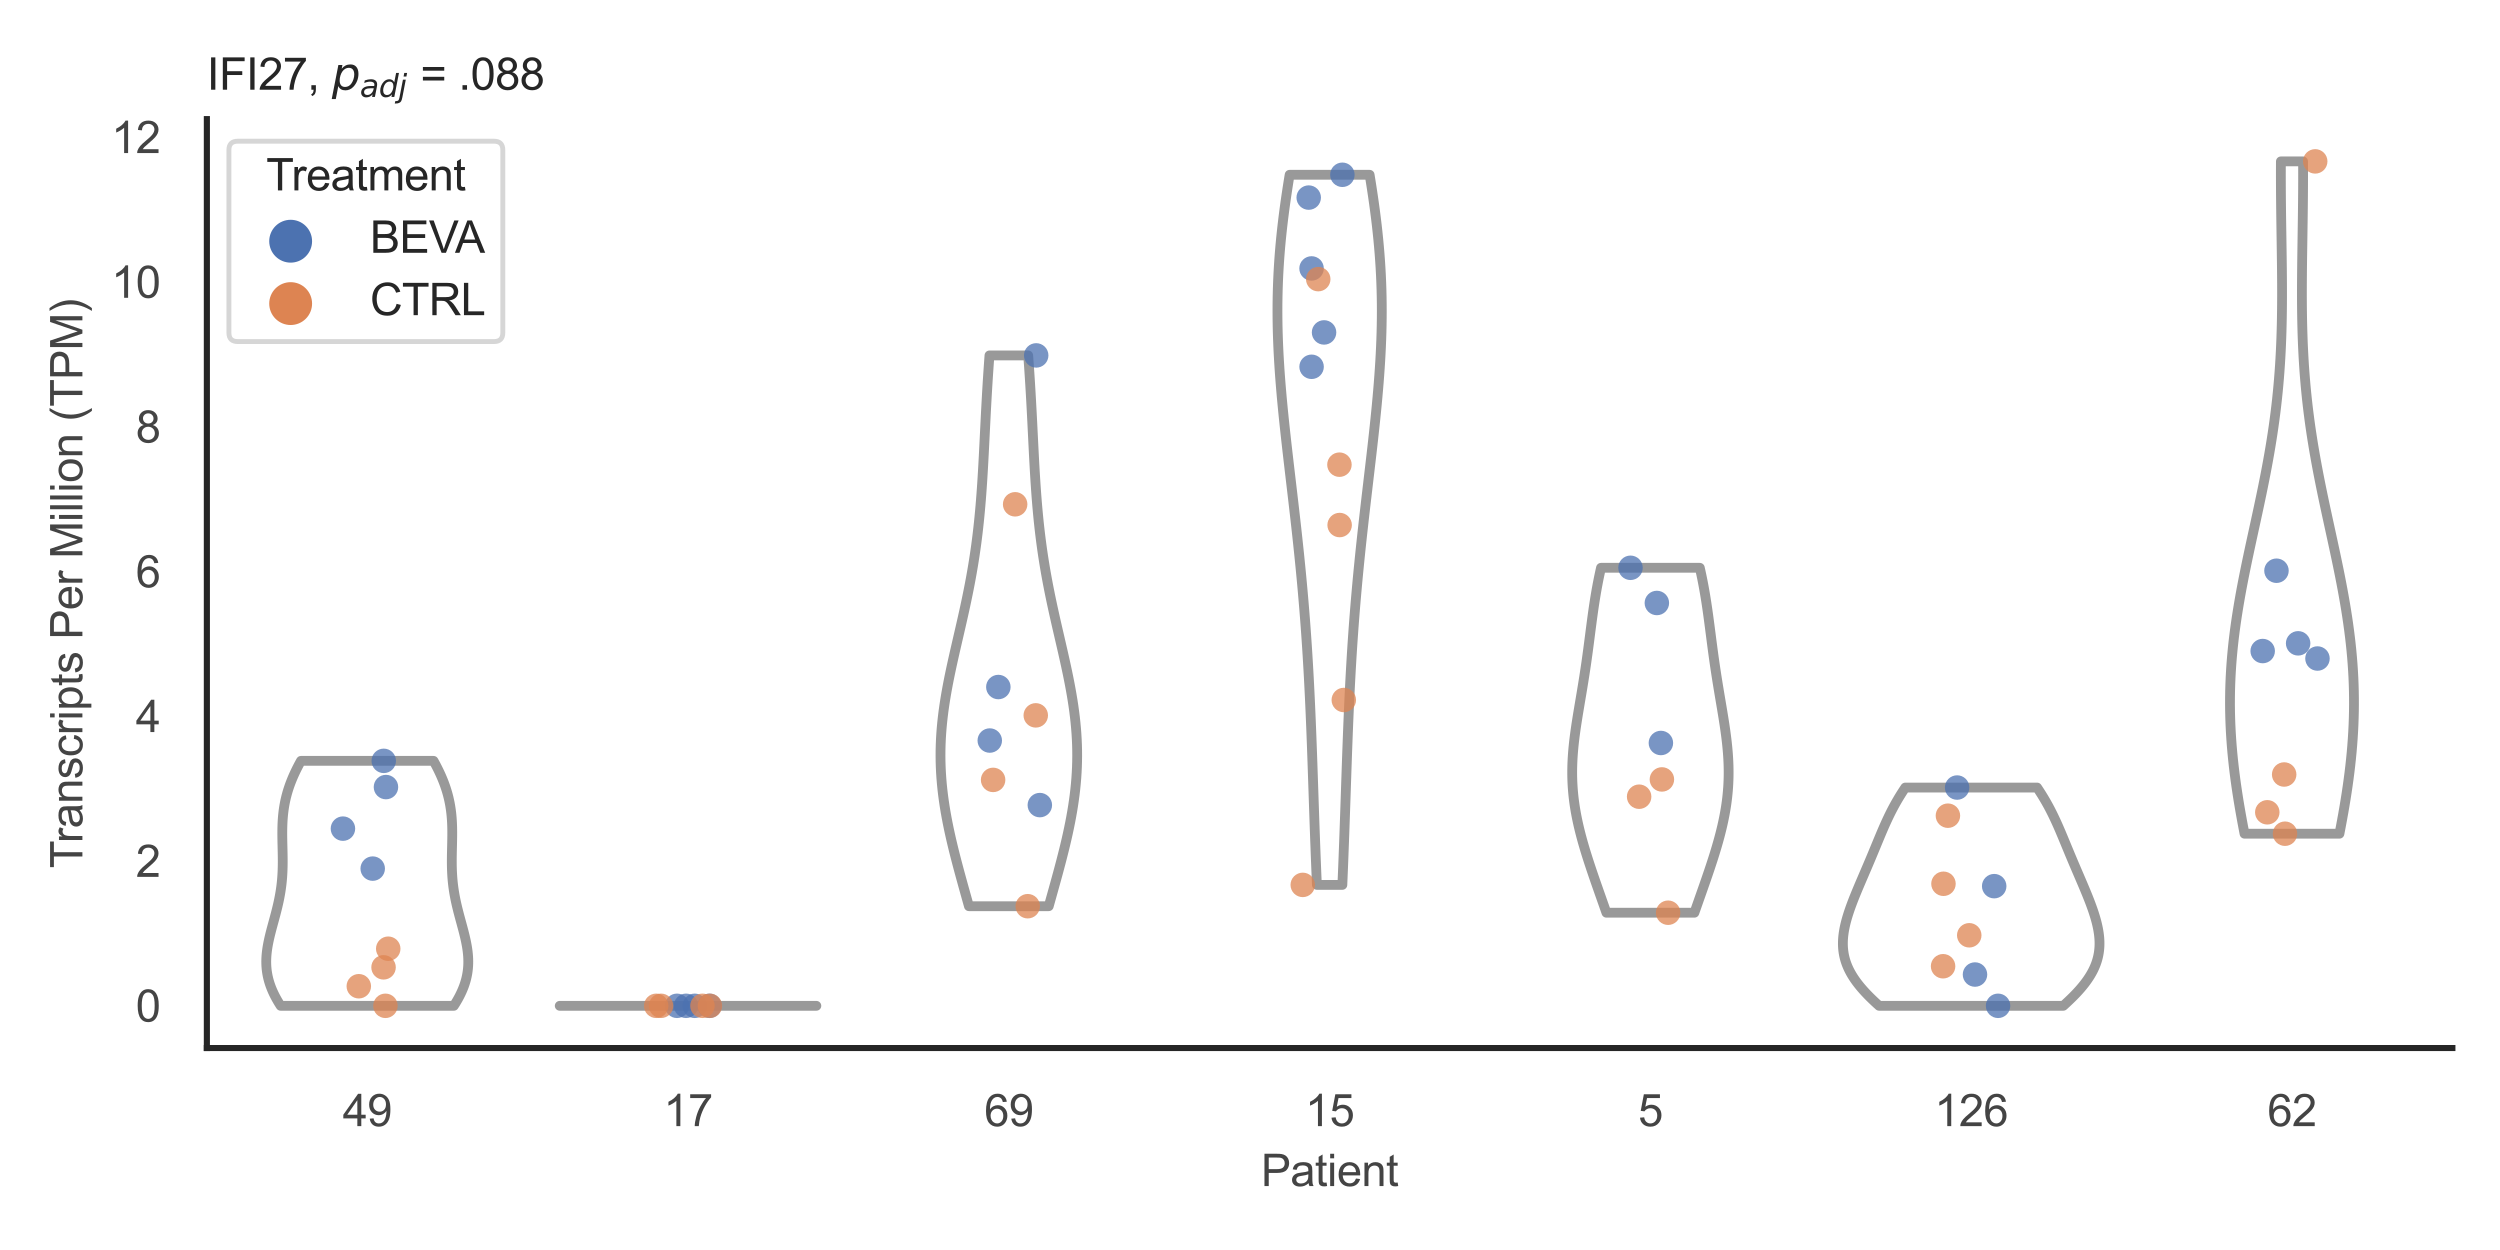<?xml version="1.0" encoding="utf-8" standalone="no"?>
<!DOCTYPE svg PUBLIC "-//W3C//DTD SVG 1.1//EN"
  "http://www.w3.org/Graphics/SVG/1.1/DTD/svg11.dtd">
<svg xmlns:xlink="http://www.w3.org/1999/xlink" width="510.236pt" height="255.118pt" viewBox="0 0 510.236 255.118" xmlns="http://www.w3.org/2000/svg" version="1.1">
 <defs>
  <style type="text/css">*{stroke-linejoin: round; stroke-linecap: butt}</style>
 </defs>
 <g id="figure_1">
  <g id="patch_1">
   <path d="M 0 255.118 
L 510.236 255.118 
L 510.236 0 
L 0 0 
z
" style="fill: #ffffff"/>
  </g>
  <g id="axes_1">
   <g id="patch_2">
    <path d="M 42.22 213.898 
L 500.516 213.898 
L 500.516 24.32 
L 42.22 24.32 
z
" style="fill: #ffffff"/>
   </g>
   <g id="matplotlib.axis_1">
    <g id="xtick_1">
     <g id="text_1">
      <!-- 49 -->
      <g style="fill: #444444" transform="translate(69.951 229.84)scale(0.09 -0.09)">
       <defs>
        <path id="ArialMT-34" d="M 2069 0 
L 2069 1097 
L 81 1097 
L 81 1613 
L 2172 4581 
L 2631 4581 
L 2631 1613 
L 3250 1613 
L 3250 1097 
L 2631 1097 
L 2631 0 
L 2069 0 
z
M 2069 1613 
L 2069 3678 
L 634 1613 
L 2069 1613 
z
" transform="scale(0.016)"/>
        <path id="ArialMT-39" d="M 350 1059 
L 891 1109 
Q 959 728 1153 556 
Q 1347 384 1650 384 
Q 1909 384 2104 503 
Q 2300 622 2425 820 
Q 2550 1019 2634 1356 
Q 2719 1694 2719 2044 
Q 2719 2081 2716 2156 
Q 2547 1888 2255 1720 
Q 1963 1553 1622 1553 
Q 1053 1553 659 1965 
Q 266 2378 266 3053 
Q 266 3750 677 4175 
Q 1088 4600 1706 4600 
Q 2153 4600 2523 4359 
Q 2894 4119 3086 3673 
Q 3278 3228 3278 2384 
Q 3278 1506 3087 986 
Q 2897 466 2520 194 
Q 2144 -78 1638 -78 
Q 1100 -78 759 220 
Q 419 519 350 1059 
z
M 2653 3081 
Q 2653 3566 2395 3850 
Q 2138 4134 1775 4134 
Q 1400 4134 1122 3828 
Q 844 3522 844 3034 
Q 844 2597 1108 2323 
Q 1372 2050 1759 2050 
Q 2150 2050 2401 2323 
Q 2653 2597 2653 3081 
z
" transform="scale(0.016)"/>
       </defs>
       <use xlink:href="#ArialMT-34"/>
       <use xlink:href="#ArialMT-39" x="55.615"/>
      </g>
     </g>
    </g>
    <g id="xtick_2">
     <g id="text_2">
      <!-- 17 -->
      <g style="fill: #444444" transform="translate(135.421 229.84)scale(0.09 -0.09)">
       <defs>
        <path id="ArialMT-31" d="M 2384 0 
L 1822 0 
L 1822 3584 
Q 1619 3391 1289 3197 
Q 959 3003 697 2906 
L 697 3450 
Q 1169 3672 1522 3987 
Q 1875 4303 2022 4600 
L 2384 4600 
L 2384 0 
z
" transform="scale(0.016)"/>
        <path id="ArialMT-37" d="M 303 3981 
L 303 4522 
L 3269 4522 
L 3269 4084 
Q 2831 3619 2401 2847 
Q 1972 2075 1738 1259 
Q 1569 684 1522 0 
L 944 0 
Q 953 541 1156 1306 
Q 1359 2072 1739 2783 
Q 2119 3494 2547 3981 
L 303 3981 
z
" transform="scale(0.016)"/>
       </defs>
       <use xlink:href="#ArialMT-31"/>
       <use xlink:href="#ArialMT-37" x="55.615"/>
      </g>
     </g>
    </g>
    <g id="xtick_3">
     <g id="text_3">
      <!-- 69 -->
      <g style="fill: #444444" transform="translate(200.892 229.84)scale(0.09 -0.09)">
       <defs>
        <path id="ArialMT-36" d="M 3184 3459 
L 2625 3416 
Q 2550 3747 2413 3897 
Q 2184 4138 1850 4138 
Q 1581 4138 1378 3988 
Q 1113 3794 959 3422 
Q 806 3050 800 2363 
Q 1003 2672 1297 2822 
Q 1591 2972 1913 2972 
Q 2475 2972 2870 2558 
Q 3266 2144 3266 1488 
Q 3266 1056 3080 686 
Q 2894 316 2569 119 
Q 2244 -78 1831 -78 
Q 1128 -78 684 439 
Q 241 956 241 2144 
Q 241 3472 731 4075 
Q 1159 4600 1884 4600 
Q 2425 4600 2770 4297 
Q 3116 3994 3184 3459 
z
M 888 1484 
Q 888 1194 1011 928 
Q 1134 663 1356 523 
Q 1578 384 1822 384 
Q 2178 384 2434 671 
Q 2691 959 2691 1453 
Q 2691 1928 2437 2201 
Q 2184 2475 1800 2475 
Q 1419 2475 1153 2201 
Q 888 1928 888 1484 
z
" transform="scale(0.016)"/>
       </defs>
       <use xlink:href="#ArialMT-36"/>
       <use xlink:href="#ArialMT-39" x="55.615"/>
      </g>
     </g>
    </g>
    <g id="xtick_4">
     <g id="text_4">
      <!-- 15 -->
      <g style="fill: #444444" transform="translate(266.363 229.84)scale(0.09 -0.09)">
       <defs>
        <path id="ArialMT-35" d="M 266 1200 
L 856 1250 
Q 922 819 1161 601 
Q 1400 384 1738 384 
Q 2144 384 2425 690 
Q 2706 997 2706 1503 
Q 2706 1984 2436 2262 
Q 2166 2541 1728 2541 
Q 1456 2541 1237 2417 
Q 1019 2294 894 2097 
L 366 2166 
L 809 4519 
L 3088 4519 
L 3088 3981 
L 1259 3981 
L 1013 2750 
Q 1425 3038 1878 3038 
Q 2478 3038 2890 2622 
Q 3303 2206 3303 1553 
Q 3303 931 2941 478 
Q 2500 -78 1738 -78 
Q 1113 -78 717 272 
Q 322 622 266 1200 
z
" transform="scale(0.016)"/>
       </defs>
       <use xlink:href="#ArialMT-31"/>
       <use xlink:href="#ArialMT-35" x="55.615"/>
      </g>
     </g>
    </g>
    <g id="xtick_5">
     <g id="text_5">
      <!-- 5 -->
      <g style="fill: #444444" transform="translate(334.337 229.84)scale(0.09 -0.09)">
       <use xlink:href="#ArialMT-35"/>
      </g>
     </g>
    </g>
    <g id="xtick_6">
     <g id="text_6">
      <!-- 126 -->
      <g style="fill: #444444" transform="translate(394.803 229.84)scale(0.09 -0.09)">
       <defs>
        <path id="ArialMT-32" d="M 3222 541 
L 3222 0 
L 194 0 
Q 188 203 259 391 
Q 375 700 629 1000 
Q 884 1300 1366 1694 
Q 2113 2306 2375 2664 
Q 2638 3022 2638 3341 
Q 2638 3675 2398 3904 
Q 2159 4134 1775 4134 
Q 1369 4134 1125 3890 
Q 881 3647 878 3216 
L 300 3275 
Q 359 3922 746 4261 
Q 1134 4600 1788 4600 
Q 2447 4600 2831 4234 
Q 3216 3869 3216 3328 
Q 3216 3053 3103 2787 
Q 2991 2522 2730 2228 
Q 2469 1934 1863 1422 
Q 1356 997 1212 845 
Q 1069 694 975 541 
L 3222 541 
z
" transform="scale(0.016)"/>
       </defs>
       <use xlink:href="#ArialMT-31"/>
       <use xlink:href="#ArialMT-32" x="55.615"/>
       <use xlink:href="#ArialMT-36" x="111.23"/>
      </g>
     </g>
    </g>
    <g id="xtick_7">
     <g id="text_7">
      <!-- 62 -->
      <g style="fill: #444444" transform="translate(462.776 229.84)scale(0.09 -0.09)">
       <use xlink:href="#ArialMT-36"/>
       <use xlink:href="#ArialMT-32" x="55.615"/>
      </g>
     </g>
    </g>
    <g id="text_8">
     <!-- Patient -->
     <g style="fill: #444444" transform="translate(257.359 242.071)scale(0.09 -0.09)">
      <defs>
       <path id="ArialMT-50" d="M 494 0 
L 494 4581 
L 2222 4581 
Q 2678 4581 2919 4538 
Q 3256 4481 3484 4323 
Q 3713 4166 3852 3881 
Q 3991 3597 3991 3256 
Q 3991 2672 3619 2267 
Q 3247 1863 2275 1863 
L 1100 1863 
L 1100 0 
L 494 0 
z
M 1100 2403 
L 2284 2403 
Q 2872 2403 3119 2622 
Q 3366 2841 3366 3238 
Q 3366 3525 3220 3729 
Q 3075 3934 2838 4000 
Q 2684 4041 2272 4041 
L 1100 4041 
L 1100 2403 
z
" transform="scale(0.016)"/>
       <path id="ArialMT-61" d="M 2588 409 
Q 2275 144 1986 34 
Q 1697 -75 1366 -75 
Q 819 -75 525 192 
Q 231 459 231 875 
Q 231 1119 342 1320 
Q 453 1522 633 1644 
Q 813 1766 1038 1828 
Q 1203 1872 1538 1913 
Q 2219 1994 2541 2106 
Q 2544 2222 2544 2253 
Q 2544 2597 2384 2738 
Q 2169 2928 1744 2928 
Q 1347 2928 1158 2789 
Q 969 2650 878 2297 
L 328 2372 
Q 403 2725 575 2942 
Q 747 3159 1072 3276 
Q 1397 3394 1825 3394 
Q 2250 3394 2515 3294 
Q 2781 3194 2906 3042 
Q 3031 2891 3081 2659 
Q 3109 2516 3109 2141 
L 3109 1391 
Q 3109 606 3145 398 
Q 3181 191 3288 0 
L 2700 0 
Q 2613 175 2588 409 
z
M 2541 1666 
Q 2234 1541 1622 1453 
Q 1275 1403 1131 1340 
Q 988 1278 909 1158 
Q 831 1038 831 891 
Q 831 666 1001 516 
Q 1172 366 1500 366 
Q 1825 366 2078 508 
Q 2331 650 2450 897 
Q 2541 1088 2541 1459 
L 2541 1666 
z
" transform="scale(0.016)"/>
       <path id="ArialMT-74" d="M 1650 503 
L 1731 6 
Q 1494 -44 1306 -44 
Q 1000 -44 831 53 
Q 663 150 594 308 
Q 525 466 525 972 
L 525 2881 
L 113 2881 
L 113 3319 
L 525 3319 
L 525 4141 
L 1084 4478 
L 1084 3319 
L 1650 3319 
L 1650 2881 
L 1084 2881 
L 1084 941 
Q 1084 700 1114 631 
Q 1144 563 1211 522 
Q 1278 481 1403 481 
Q 1497 481 1650 503 
z
" transform="scale(0.016)"/>
       <path id="ArialMT-69" d="M 425 3934 
L 425 4581 
L 988 4581 
L 988 3934 
L 425 3934 
z
M 425 0 
L 425 3319 
L 988 3319 
L 988 0 
L 425 0 
z
" transform="scale(0.016)"/>
       <path id="ArialMT-65" d="M 2694 1069 
L 3275 997 
Q 3138 488 2766 206 
Q 2394 -75 1816 -75 
Q 1088 -75 661 373 
Q 234 822 234 1631 
Q 234 2469 665 2931 
Q 1097 3394 1784 3394 
Q 2450 3394 2872 2941 
Q 3294 2488 3294 1666 
Q 3294 1616 3291 1516 
L 816 1516 
Q 847 969 1125 678 
Q 1403 388 1819 388 
Q 2128 388 2347 550 
Q 2566 713 2694 1069 
z
M 847 1978 
L 2700 1978 
Q 2663 2397 2488 2606 
Q 2219 2931 1791 2931 
Q 1403 2931 1139 2672 
Q 875 2413 847 1978 
z
" transform="scale(0.016)"/>
       <path id="ArialMT-6e" d="M 422 0 
L 422 3319 
L 928 3319 
L 928 2847 
Q 1294 3394 1984 3394 
Q 2284 3394 2536 3286 
Q 2788 3178 2913 3003 
Q 3038 2828 3088 2588 
Q 3119 2431 3119 2041 
L 3119 0 
L 2556 0 
L 2556 2019 
Q 2556 2363 2490 2533 
Q 2425 2703 2258 2804 
Q 2091 2906 1866 2906 
Q 1506 2906 1245 2678 
Q 984 2450 984 1813 
L 984 0 
L 422 0 
z
" transform="scale(0.016)"/>
      </defs>
      <use xlink:href="#ArialMT-50"/>
      <use xlink:href="#ArialMT-61" x="66.699"/>
      <use xlink:href="#ArialMT-74" x="122.314"/>
      <use xlink:href="#ArialMT-69" x="150.098"/>
      <use xlink:href="#ArialMT-65" x="172.314"/>
      <use xlink:href="#ArialMT-6e" x="227.93"/>
      <use xlink:href="#ArialMT-74" x="283.545"/>
     </g>
    </g>
   </g>
   <g id="matplotlib.axis_2">
    <g id="ytick_1">
     <g id="text_9">
      <!-- 0 -->
      <g style="fill: #444444" transform="translate(27.715 208.502)scale(0.09 -0.09)">
       <defs>
        <path id="ArialMT-30" d="M 266 2259 
Q 266 3072 433 3567 
Q 600 4063 929 4331 
Q 1259 4600 1759 4600 
Q 2128 4600 2406 4451 
Q 2684 4303 2865 4023 
Q 3047 3744 3150 3342 
Q 3253 2941 3253 2259 
Q 3253 1453 3087 958 
Q 2922 463 2592 192 
Q 2263 -78 1759 -78 
Q 1097 -78 719 397 
Q 266 969 266 2259 
z
M 844 2259 
Q 844 1131 1108 757 
Q 1372 384 1759 384 
Q 2147 384 2411 759 
Q 2675 1134 2675 2259 
Q 2675 3391 2411 3762 
Q 2147 4134 1753 4134 
Q 1366 4134 1134 3806 
Q 844 3388 844 2259 
z
" transform="scale(0.016)"/>
       </defs>
       <use xlink:href="#ArialMT-30"/>
      </g>
     </g>
    </g>
    <g id="ytick_2">
     <g id="text_10">
      <!-- 2 -->
      <g style="fill: #444444" transform="translate(27.715 178.958)scale(0.09 -0.09)">
       <use xlink:href="#ArialMT-32"/>
      </g>
     </g>
    </g>
    <g id="ytick_3">
     <g id="text_11">
      <!-- 4 -->
      <g style="fill: #444444" transform="translate(27.715 149.413)scale(0.09 -0.09)">
       <use xlink:href="#ArialMT-34"/>
      </g>
     </g>
    </g>
    <g id="ytick_4">
     <g id="text_12">
      <!-- 6 -->
      <g style="fill: #444444" transform="translate(27.715 119.869)scale(0.09 -0.09)">
       <use xlink:href="#ArialMT-36"/>
      </g>
     </g>
    </g>
    <g id="ytick_5">
     <g id="text_13">
      <!-- 8 -->
      <g style="fill: #444444" transform="translate(27.715 90.325)scale(0.09 -0.09)">
       <defs>
        <path id="ArialMT-38" d="M 1131 2484 
Q 781 2613 612 2850 
Q 444 3088 444 3419 
Q 444 3919 803 4259 
Q 1163 4600 1759 4600 
Q 2359 4600 2725 4251 
Q 3091 3903 3091 3403 
Q 3091 3084 2923 2848 
Q 2756 2613 2416 2484 
Q 2838 2347 3058 2040 
Q 3278 1734 3278 1309 
Q 3278 722 2862 322 
Q 2447 -78 1769 -78 
Q 1091 -78 675 323 
Q 259 725 259 1325 
Q 259 1772 486 2073 
Q 713 2375 1131 2484 
z
M 1019 3438 
Q 1019 3113 1228 2906 
Q 1438 2700 1772 2700 
Q 2097 2700 2305 2904 
Q 2513 3109 2513 3406 
Q 2513 3716 2298 3927 
Q 2084 4138 1766 4138 
Q 1444 4138 1231 3931 
Q 1019 3725 1019 3438 
z
M 838 1322 
Q 838 1081 952 856 
Q 1066 631 1291 507 
Q 1516 384 1775 384 
Q 2178 384 2440 643 
Q 2703 903 2703 1303 
Q 2703 1709 2433 1975 
Q 2163 2241 1756 2241 
Q 1359 2241 1098 1978 
Q 838 1716 838 1322 
z
" transform="scale(0.016)"/>
       </defs>
       <use xlink:href="#ArialMT-38"/>
      </g>
     </g>
    </g>
    <g id="ytick_6">
     <g id="text_14">
      <!-- 10 -->
      <g style="fill: #444444" transform="translate(22.71 60.78)scale(0.09 -0.09)">
       <use xlink:href="#ArialMT-31"/>
       <use xlink:href="#ArialMT-30" x="55.615"/>
      </g>
     </g>
    </g>
    <g id="ytick_7">
     <g id="text_15">
      <!-- 12 -->
      <g style="fill: #444444" transform="translate(22.71 31.236)scale(0.09 -0.09)">
       <use xlink:href="#ArialMT-31"/>
       <use xlink:href="#ArialMT-32" x="55.615"/>
      </g>
     </g>
    </g>
    <g id="text_16">
     <!-- Transcripts Per Million (TPM) -->
     <g style="fill: #444444" transform="translate(16.816 177.194)rotate(-90)scale(0.09 -0.09)">
      <defs>
       <path id="ArialMT-54" d="M 1659 0 
L 1659 4041 
L 150 4041 
L 150 4581 
L 3781 4581 
L 3781 4041 
L 2266 4041 
L 2266 0 
L 1659 0 
z
" transform="scale(0.016)"/>
       <path id="ArialMT-72" d="M 416 0 
L 416 3319 
L 922 3319 
L 922 2816 
Q 1116 3169 1280 3281 
Q 1444 3394 1641 3394 
Q 1925 3394 2219 3213 
L 2025 2691 
Q 1819 2813 1613 2813 
Q 1428 2813 1281 2702 
Q 1134 2591 1072 2394 
Q 978 2094 978 1738 
L 978 0 
L 416 0 
z
" transform="scale(0.016)"/>
       <path id="ArialMT-73" d="M 197 991 
L 753 1078 
Q 800 744 1014 566 
Q 1228 388 1613 388 
Q 2000 388 2187 545 
Q 2375 703 2375 916 
Q 2375 1106 2209 1216 
Q 2094 1291 1634 1406 
Q 1016 1563 777 1677 
Q 538 1791 414 1992 
Q 291 2194 291 2438 
Q 291 2659 392 2848 
Q 494 3038 669 3163 
Q 800 3259 1026 3326 
Q 1253 3394 1513 3394 
Q 1903 3394 2198 3281 
Q 2494 3169 2634 2976 
Q 2775 2784 2828 2463 
L 2278 2388 
Q 2241 2644 2061 2787 
Q 1881 2931 1553 2931 
Q 1166 2931 1000 2803 
Q 834 2675 834 2503 
Q 834 2394 903 2306 
Q 972 2216 1119 2156 
Q 1203 2125 1616 2013 
Q 2213 1853 2448 1751 
Q 2684 1650 2818 1456 
Q 2953 1263 2953 975 
Q 2953 694 2789 445 
Q 2625 197 2315 61 
Q 2006 -75 1616 -75 
Q 969 -75 630 194 
Q 291 463 197 991 
z
" transform="scale(0.016)"/>
       <path id="ArialMT-63" d="M 2588 1216 
L 3141 1144 
Q 3050 572 2676 248 
Q 2303 -75 1759 -75 
Q 1078 -75 664 370 
Q 250 816 250 1647 
Q 250 2184 428 2587 
Q 606 2991 970 3192 
Q 1334 3394 1763 3394 
Q 2303 3394 2647 3120 
Q 2991 2847 3088 2344 
L 2541 2259 
Q 2463 2594 2264 2762 
Q 2066 2931 1784 2931 
Q 1359 2931 1093 2626 
Q 828 2322 828 1663 
Q 828 994 1084 691 
Q 1341 388 1753 388 
Q 2084 388 2306 591 
Q 2528 794 2588 1216 
z
" transform="scale(0.016)"/>
       <path id="ArialMT-70" d="M 422 -1272 
L 422 3319 
L 934 3319 
L 934 2888 
Q 1116 3141 1344 3267 
Q 1572 3394 1897 3394 
Q 2322 3394 2647 3175 
Q 2972 2956 3137 2557 
Q 3303 2159 3303 1684 
Q 3303 1175 3120 767 
Q 2938 359 2589 142 
Q 2241 -75 1856 -75 
Q 1575 -75 1351 44 
Q 1128 163 984 344 
L 984 -1272 
L 422 -1272 
z
M 931 1641 
Q 931 1000 1190 694 
Q 1450 388 1819 388 
Q 2194 388 2461 705 
Q 2728 1022 2728 1688 
Q 2728 2322 2467 2637 
Q 2206 2953 1844 2953 
Q 1484 2953 1207 2617 
Q 931 2281 931 1641 
z
" transform="scale(0.016)"/>
       <path id="ArialMT-20" transform="scale(0.016)"/>
       <path id="ArialMT-4d" d="M 475 0 
L 475 4581 
L 1388 4581 
L 2472 1338 
Q 2622 884 2691 659 
Q 2769 909 2934 1394 
L 4031 4581 
L 4847 4581 
L 4847 0 
L 4263 0 
L 4263 3834 
L 2931 0 
L 2384 0 
L 1059 3900 
L 1059 0 
L 475 0 
z
" transform="scale(0.016)"/>
       <path id="ArialMT-6c" d="M 409 0 
L 409 4581 
L 972 4581 
L 972 0 
L 409 0 
z
" transform="scale(0.016)"/>
       <path id="ArialMT-6f" d="M 213 1659 
Q 213 2581 725 3025 
Q 1153 3394 1769 3394 
Q 2453 3394 2887 2945 
Q 3322 2497 3322 1706 
Q 3322 1066 3130 698 
Q 2938 331 2570 128 
Q 2203 -75 1769 -75 
Q 1072 -75 642 372 
Q 213 819 213 1659 
z
M 791 1659 
Q 791 1022 1069 705 
Q 1347 388 1769 388 
Q 2188 388 2466 706 
Q 2744 1025 2744 1678 
Q 2744 2294 2464 2611 
Q 2184 2928 1769 2928 
Q 1347 2928 1069 2612 
Q 791 2297 791 1659 
z
" transform="scale(0.016)"/>
       <path id="ArialMT-28" d="M 1497 -1347 
Q 1031 -759 709 28 
Q 388 816 388 1659 
Q 388 2403 628 3084 
Q 909 3875 1497 4659 
L 1900 4659 
Q 1522 4009 1400 3731 
Q 1209 3300 1100 2831 
Q 966 2247 966 1656 
Q 966 153 1900 -1347 
L 1497 -1347 
z
" transform="scale(0.016)"/>
       <path id="ArialMT-29" d="M 791 -1347 
L 388 -1347 
Q 1322 153 1322 1656 
Q 1322 2244 1188 2822 
Q 1081 3291 891 3722 
Q 769 4003 388 4659 
L 791 4659 
Q 1378 3875 1659 3084 
Q 1900 2403 1900 1659 
Q 1900 816 1576 28 
Q 1253 -759 791 -1347 
z
" transform="scale(0.016)"/>
      </defs>
      <use xlink:href="#ArialMT-54"/>
      <use xlink:href="#ArialMT-72" x="57.334"/>
      <use xlink:href="#ArialMT-61" x="90.635"/>
      <use xlink:href="#ArialMT-6e" x="146.25"/>
      <use xlink:href="#ArialMT-73" x="201.865"/>
      <use xlink:href="#ArialMT-63" x="251.865"/>
      <use xlink:href="#ArialMT-72" x="301.865"/>
      <use xlink:href="#ArialMT-69" x="335.166"/>
      <use xlink:href="#ArialMT-70" x="357.383"/>
      <use xlink:href="#ArialMT-74" x="412.998"/>
      <use xlink:href="#ArialMT-73" x="440.781"/>
      <use xlink:href="#ArialMT-20" x="490.781"/>
      <use xlink:href="#ArialMT-50" x="518.564"/>
      <use xlink:href="#ArialMT-65" x="585.264"/>
      <use xlink:href="#ArialMT-72" x="640.879"/>
      <use xlink:href="#ArialMT-20" x="674.18"/>
      <use xlink:href="#ArialMT-4d" x="701.963"/>
      <use xlink:href="#ArialMT-69" x="785.264"/>
      <use xlink:href="#ArialMT-6c" x="807.48"/>
      <use xlink:href="#ArialMT-6c" x="829.697"/>
      <use xlink:href="#ArialMT-69" x="851.914"/>
      <use xlink:href="#ArialMT-6f" x="874.131"/>
      <use xlink:href="#ArialMT-6e" x="929.746"/>
      <use xlink:href="#ArialMT-20" x="985.361"/>
      <use xlink:href="#ArialMT-28" x="1013.145"/>
      <use xlink:href="#ArialMT-54" x="1046.445"/>
      <use xlink:href="#ArialMT-50" x="1107.529"/>
      <use xlink:href="#ArialMT-4d" x="1174.229"/>
      <use xlink:href="#ArialMT-29" x="1257.529"/>
     </g>
    </g>
   </g>
   <g id="PolyCollection_1">
    <defs>
     <path id="m5fc98fffbd" d="M 92.629 -49.837 
L 57.282 -49.837 
L 56.963 -50.342 
L 56.66 -50.847 
L 56.374 -51.352 
L 56.105 -51.857 
L 55.855 -52.362 
L 55.623 -52.867 
L 55.41 -53.372 
L 55.216 -53.877 
L 55.042 -54.382 
L 54.887 -54.887 
L 54.752 -55.392 
L 54.637 -55.897 
L 54.54 -56.402 
L 54.463 -56.907 
L 54.405 -57.412 
L 54.365 -57.917 
L 54.343 -58.422 
L 54.337 -58.927 
L 54.349 -59.432 
L 54.375 -59.937 
L 54.417 -60.442 
L 54.472 -60.947 
L 54.54 -61.452 
L 54.62 -61.957 
L 54.711 -62.462 
L 54.811 -62.967 
L 54.92 -63.472 
L 55.037 -63.977 
L 55.159 -64.482 
L 55.287 -64.987 
L 55.419 -65.492 
L 55.554 -65.997 
L 55.691 -66.502 
L 55.829 -67.007 
L 55.967 -67.512 
L 56.103 -68.017 
L 56.238 -68.522 
L 56.369 -69.027 
L 56.497 -69.532 
L 56.621 -70.037 
L 56.739 -70.542 
L 56.852 -71.047 
L 56.958 -71.552 
L 57.058 -72.057 
L 57.151 -72.562 
L 57.237 -73.067 
L 57.315 -73.572 
L 57.386 -74.077 
L 57.449 -74.582 
L 57.504 -75.087 
L 57.552 -75.592 
L 57.593 -76.097 
L 57.626 -76.601 
L 57.653 -77.106 
L 57.673 -77.611 
L 57.688 -78.116 
L 57.697 -78.621 
L 57.701 -79.126 
L 57.701 -79.631 
L 57.697 -80.136 
L 57.69 -80.641 
L 57.681 -81.146 
L 57.67 -81.651 
L 57.658 -82.156 
L 57.647 -82.661 
L 57.635 -83.166 
L 57.626 -83.671 
L 57.618 -84.176 
L 57.613 -84.681 
L 57.612 -85.186 
L 57.615 -85.691 
L 57.624 -86.196 
L 57.638 -86.701 
L 57.659 -87.206 
L 57.687 -87.711 
L 57.723 -88.216 
L 57.767 -88.721 
L 57.82 -89.226 
L 57.882 -89.731 
L 57.955 -90.236 
L 58.037 -90.741 
L 58.13 -91.246 
L 58.234 -91.751 
L 58.349 -92.256 
L 58.476 -92.761 
L 58.614 -93.266 
L 58.763 -93.771 
L 58.925 -94.276 
L 59.097 -94.781 
L 59.282 -95.286 
L 59.478 -95.791 
L 59.685 -96.296 
L 59.903 -96.801 
L 60.132 -97.306 
L 60.371 -97.811 
L 60.62 -98.316 
L 60.879 -98.821 
L 61.148 -99.326 
L 61.424 -99.831 
L 88.486 -99.831 
L 88.486 -99.831 
L 88.763 -99.326 
L 89.032 -98.821 
L 89.291 -98.316 
L 89.54 -97.811 
L 89.779 -97.306 
L 90.008 -96.801 
L 90.226 -96.296 
L 90.433 -95.791 
L 90.629 -95.286 
L 90.813 -94.781 
L 90.986 -94.276 
L 91.147 -93.771 
L 91.297 -93.266 
L 91.435 -92.761 
L 91.562 -92.256 
L 91.677 -91.751 
L 91.781 -91.246 
L 91.874 -90.741 
L 91.956 -90.236 
L 92.028 -89.731 
L 92.091 -89.226 
L 92.144 -88.721 
L 92.188 -88.216 
L 92.224 -87.711 
L 92.252 -87.206 
L 92.273 -86.701 
L 92.287 -86.196 
L 92.295 -85.691 
L 92.299 -85.186 
L 92.298 -84.681 
L 92.293 -84.176 
L 92.285 -83.671 
L 92.276 -83.166 
L 92.264 -82.661 
L 92.252 -82.156 
L 92.241 -81.651 
L 92.23 -81.146 
L 92.221 -80.641 
L 92.214 -80.136 
L 92.21 -79.631 
L 92.21 -79.126 
L 92.214 -78.621 
L 92.223 -78.116 
L 92.238 -77.611 
L 92.258 -77.106 
L 92.285 -76.601 
L 92.318 -76.097 
L 92.359 -75.592 
L 92.407 -75.087 
L 92.462 -74.582 
L 92.525 -74.077 
L 92.596 -73.572 
L 92.674 -73.067 
L 92.76 -72.562 
L 92.853 -72.057 
L 92.952 -71.552 
L 93.059 -71.047 
L 93.172 -70.542 
L 93.29 -70.037 
L 93.414 -69.532 
L 93.541 -69.027 
L 93.673 -68.522 
L 93.807 -68.017 
L 93.944 -67.512 
L 94.082 -67.007 
L 94.219 -66.502 
L 94.356 -65.997 
L 94.492 -65.492 
L 94.624 -64.987 
L 94.752 -64.482 
L 94.874 -63.977 
L 94.991 -63.472 
L 95.1 -62.967 
L 95.2 -62.462 
L 95.291 -61.957 
L 95.371 -61.452 
L 95.439 -60.947 
L 95.494 -60.442 
L 95.536 -59.937 
L 95.562 -59.432 
L 95.573 -58.927 
L 95.568 -58.422 
L 95.546 -57.917 
L 95.506 -57.412 
L 95.447 -56.907 
L 95.37 -56.402 
L 95.274 -55.897 
L 95.159 -55.392 
L 95.024 -54.887 
L 94.869 -54.382 
L 94.695 -53.877 
L 94.501 -53.372 
L 94.288 -52.867 
L 94.056 -52.362 
L 93.806 -51.857 
L 93.537 -51.352 
L 93.251 -50.847 
L 92.948 -50.342 
L 92.629 -49.837 
z
" style="stroke: #999999; stroke-width: 2"/>
    </defs>
    <g clip-path="url(#p794701677b)">
     <use xlink:href="#m5fc98fffbd" x="0" y="255.118" style="fill: #ffffff; stroke: #999999; stroke-width: 2"/>
    </g>
   </g>
   <g id="PolyCollection_2">
    <defs>
     <path id="me2a4ea87f9" d="M 214.041 -70.166 
L 197.753 -70.166 
L 197.436 -71.302 
L 197.118 -72.437 
L 196.8 -73.573 
L 196.484 -74.708 
L 196.171 -75.844 
L 195.861 -76.979 
L 195.555 -78.115 
L 195.255 -79.25 
L 194.961 -80.386 
L 194.675 -81.521 
L 194.398 -82.657 
L 194.13 -83.792 
L 193.874 -84.928 
L 193.629 -86.063 
L 193.398 -87.199 
L 193.181 -88.334 
L 192.978 -89.47 
L 192.792 -90.605 
L 192.623 -91.741 
L 192.471 -92.876 
L 192.337 -94.012 
L 192.223 -95.147 
L 192.128 -96.283 
L 192.052 -97.418 
L 191.998 -98.554 
L 191.963 -99.689 
L 191.95 -100.825 
L 191.956 -101.96 
L 191.984 -103.096 
L 192.031 -104.231 
L 192.099 -105.367 
L 192.186 -106.502 
L 192.292 -107.638 
L 192.416 -108.773 
L 192.557 -109.909 
L 192.715 -111.044 
L 192.888 -112.18 
L 193.075 -113.315 
L 193.276 -114.451 
L 193.489 -115.586 
L 193.713 -116.722 
L 193.946 -117.857 
L 194.188 -118.993 
L 194.436 -120.128 
L 194.69 -121.264 
L 194.948 -122.399 
L 195.209 -123.535 
L 195.471 -124.67 
L 195.734 -125.806 
L 195.996 -126.941 
L 196.256 -128.077 
L 196.513 -129.212 
L 196.766 -130.348 
L 197.014 -131.483 
L 197.256 -132.619 
L 197.491 -133.754 
L 197.72 -134.89 
L 197.94 -136.025 
L 198.153 -137.161 
L 198.356 -138.296 
L 198.551 -139.432 
L 198.737 -140.567 
L 198.913 -141.703 
L 199.08 -142.838 
L 199.238 -143.974 
L 199.387 -145.109 
L 199.527 -146.245 
L 199.658 -147.38 
L 199.781 -148.516 
L 199.896 -149.651 
L 200.004 -150.787 
L 200.104 -151.922 
L 200.198 -153.058 
L 200.286 -154.193 
L 200.368 -155.329 
L 200.446 -156.464 
L 200.518 -157.6 
L 200.587 -158.735 
L 200.653 -159.871 
L 200.715 -161.006 
L 200.776 -162.142 
L 200.834 -163.277 
L 200.892 -164.413 
L 200.948 -165.548 
L 201.004 -166.684 
L 201.061 -167.819 
L 201.118 -168.955 
L 201.175 -170.09 
L 201.234 -171.226 
L 201.295 -172.361 
L 201.358 -173.497 
L 201.422 -174.632 
L 201.489 -175.768 
L 201.558 -176.903 
L 201.63 -178.039 
L 201.705 -179.174 
L 201.783 -180.31 
L 201.863 -181.445 
L 201.946 -182.581 
L 209.848 -182.581 
L 209.848 -182.581 
L 209.931 -181.445 
L 210.012 -180.31 
L 210.089 -179.174 
L 210.164 -178.039 
L 210.236 -176.903 
L 210.305 -175.768 
L 210.372 -174.632 
L 210.437 -173.497 
L 210.499 -172.361 
L 210.56 -171.226 
L 210.619 -170.09 
L 210.677 -168.955 
L 210.734 -167.819 
L 210.79 -166.684 
L 210.846 -165.548 
L 210.903 -164.413 
L 210.96 -163.277 
L 211.019 -162.142 
L 211.079 -161.006 
L 211.142 -159.871 
L 211.207 -158.735 
L 211.276 -157.6 
L 211.349 -156.464 
L 211.426 -155.329 
L 211.508 -154.193 
L 211.596 -153.058 
L 211.69 -151.922 
L 211.791 -150.787 
L 211.898 -149.651 
L 212.013 -148.516 
L 212.136 -147.38 
L 212.268 -146.245 
L 212.408 -145.109 
L 212.557 -143.974 
L 212.714 -142.838 
L 212.882 -141.703 
L 213.058 -140.567 
L 213.244 -139.432 
L 213.438 -138.296 
L 213.642 -137.161 
L 213.854 -136.025 
L 214.075 -134.89 
L 214.303 -133.754 
L 214.539 -132.619 
L 214.781 -131.483 
L 215.029 -130.348 
L 215.281 -129.212 
L 215.538 -128.077 
L 215.798 -126.941 
L 216.06 -125.806 
L 216.323 -124.67 
L 216.586 -123.535 
L 216.847 -122.399 
L 217.105 -121.264 
L 217.359 -120.128 
L 217.607 -118.993 
L 217.848 -117.857 
L 218.082 -116.722 
L 218.305 -115.586 
L 218.518 -114.451 
L 218.719 -113.315 
L 218.907 -112.18 
L 219.08 -111.044 
L 219.238 -109.909 
L 219.379 -108.773 
L 219.503 -107.638 
L 219.609 -106.502 
L 219.696 -105.367 
L 219.763 -104.231 
L 219.811 -103.096 
L 219.838 -101.96 
L 219.845 -100.825 
L 219.831 -99.689 
L 219.797 -98.554 
L 219.742 -97.418 
L 219.667 -96.283 
L 219.572 -95.147 
L 219.457 -94.012 
L 219.324 -92.876 
L 219.172 -91.741 
L 219.002 -90.605 
L 218.816 -89.47 
L 218.614 -88.334 
L 218.397 -87.199 
L 218.165 -86.063 
L 217.921 -84.928 
L 217.664 -83.792 
L 217.397 -82.657 
L 217.12 -81.521 
L 216.833 -80.386 
L 216.54 -79.25 
L 216.24 -78.115 
L 215.934 -76.979 
L 215.624 -75.844 
L 215.31 -74.708 
L 214.994 -73.573 
L 214.677 -72.437 
L 214.359 -71.302 
L 214.041 -70.166 
z
" style="stroke: #999999; stroke-width: 2"/>
    </defs>
    <g clip-path="url(#p794701677b)">
     <use xlink:href="#me2a4ea87f9" x="0" y="255.118" style="fill: #ffffff; stroke: #999999; stroke-width: 2"/>
    </g>
   </g>
   <g id="PolyCollection_3">
    <defs>
     <path id="m3f4a06def5" d="M 273.967 -74.517 
L 268.769 -74.517 
L 268.708 -75.981 
L 268.647 -77.445 
L 268.589 -78.909 
L 268.531 -80.373 
L 268.475 -81.837 
L 268.42 -83.301 
L 268.367 -84.765 
L 268.314 -86.229 
L 268.263 -87.693 
L 268.212 -89.157 
L 268.162 -90.621 
L 268.112 -92.085 
L 268.063 -93.548 
L 268.013 -95.012 
L 267.963 -96.476 
L 267.913 -97.94 
L 267.863 -99.404 
L 267.811 -100.868 
L 267.758 -102.332 
L 267.704 -103.796 
L 267.648 -105.26 
L 267.59 -106.724 
L 267.53 -108.188 
L 267.468 -109.652 
L 267.403 -111.116 
L 267.335 -112.58 
L 267.264 -114.043 
L 267.19 -115.507 
L 267.113 -116.971 
L 267.032 -118.435 
L 266.947 -119.899 
L 266.858 -121.363 
L 266.765 -122.827 
L 266.668 -124.291 
L 266.566 -125.755 
L 266.46 -127.219 
L 266.35 -128.683 
L 266.235 -130.147 
L 266.116 -131.611 
L 265.992 -133.075 
L 265.864 -134.538 
L 265.732 -136.002 
L 265.595 -137.466 
L 265.454 -138.93 
L 265.309 -140.394 
L 265.16 -141.858 
L 265.008 -143.322 
L 264.852 -144.786 
L 264.693 -146.25 
L 264.531 -147.714 
L 264.366 -149.178 
L 264.199 -150.642 
L 264.03 -152.106 
L 263.86 -153.57 
L 263.688 -155.033 
L 263.516 -156.497 
L 263.344 -157.961 
L 263.172 -159.425 
L 263.001 -160.889 
L 262.831 -162.353 
L 262.663 -163.817 
L 262.498 -165.281 
L 262.337 -166.745 
L 262.179 -168.209 
L 262.025 -169.673 
L 261.877 -171.137 
L 261.735 -172.601 
L 261.599 -174.065 
L 261.471 -175.528 
L 261.35 -176.992 
L 261.238 -178.456 
L 261.135 -179.92 
L 261.043 -181.384 
L 260.96 -182.848 
L 260.889 -184.312 
L 260.83 -185.776 
L 260.783 -187.24 
L 260.749 -188.704 
L 260.728 -190.168 
L 260.721 -191.632 
L 260.727 -193.096 
L 260.748 -194.56 
L 260.783 -196.023 
L 260.833 -197.487 
L 260.897 -198.951 
L 260.977 -200.415 
L 261.07 -201.879 
L 261.178 -203.343 
L 261.301 -204.807 
L 261.437 -206.271 
L 261.587 -207.735 
L 261.75 -209.199 
L 261.925 -210.663 
L 262.112 -212.127 
L 262.311 -213.591 
L 262.52 -215.055 
L 262.739 -216.518 
L 262.967 -217.982 
L 263.204 -219.446 
L 279.533 -219.446 
L 279.533 -219.446 
L 279.769 -217.982 
L 279.997 -216.518 
L 280.216 -215.055 
L 280.425 -213.591 
L 280.624 -212.127 
L 280.811 -210.663 
L 280.987 -209.199 
L 281.149 -207.735 
L 281.299 -206.271 
L 281.435 -204.807 
L 281.558 -203.343 
L 281.666 -201.879 
L 281.76 -200.415 
L 281.839 -198.951 
L 281.903 -197.487 
L 281.953 -196.023 
L 281.988 -194.56 
L 282.009 -193.096 
L 282.016 -191.632 
L 282.008 -190.168 
L 281.987 -188.704 
L 281.953 -187.24 
L 281.906 -185.776 
L 281.847 -184.312 
L 281.776 -182.848 
L 281.694 -181.384 
L 281.601 -179.92 
L 281.498 -178.456 
L 281.386 -176.992 
L 281.266 -175.528 
L 281.137 -174.065 
L 281.001 -172.601 
L 280.859 -171.137 
L 280.711 -169.673 
L 280.557 -168.209 
L 280.4 -166.745 
L 280.238 -165.281 
L 280.073 -163.817 
L 279.905 -162.353 
L 279.735 -160.889 
L 279.564 -159.425 
L 279.392 -157.961 
L 279.22 -156.497 
L 279.048 -155.033 
L 278.876 -153.57 
L 278.706 -152.106 
L 278.537 -150.642 
L 278.37 -149.178 
L 278.206 -147.714 
L 278.043 -146.25 
L 277.884 -144.786 
L 277.728 -143.322 
L 277.576 -141.858 
L 277.427 -140.394 
L 277.282 -138.93 
L 277.141 -137.466 
L 277.004 -136.002 
L 276.872 -134.538 
L 276.744 -133.075 
L 276.62 -131.611 
L 276.501 -130.147 
L 276.386 -128.683 
L 276.276 -127.219 
L 276.17 -125.755 
L 276.069 -124.291 
L 275.971 -122.827 
L 275.878 -121.363 
L 275.79 -119.899 
L 275.705 -118.435 
L 275.624 -116.971 
L 275.546 -115.507 
L 275.472 -114.043 
L 275.401 -112.58 
L 275.333 -111.116 
L 275.268 -109.652 
L 275.206 -108.188 
L 275.146 -106.724 
L 275.088 -105.26 
L 275.033 -103.796 
L 274.978 -102.332 
L 274.925 -100.868 
L 274.874 -99.404 
L 274.823 -97.94 
L 274.773 -96.476 
L 274.723 -95.012 
L 274.674 -93.548 
L 274.624 -92.085 
L 274.574 -90.621 
L 274.524 -89.157 
L 274.473 -87.693 
L 274.422 -86.229 
L 274.369 -84.765 
L 274.316 -83.301 
L 274.261 -81.837 
L 274.205 -80.373 
L 274.148 -78.909 
L 274.089 -77.445 
L 274.029 -75.981 
L 273.967 -74.517 
z
" style="stroke: #999999; stroke-width: 2"/>
    </defs>
    <g clip-path="url(#p794701677b)">
     <use xlink:href="#m3f4a06def5" x="0" y="255.118" style="fill: #ffffff; stroke: #999999; stroke-width: 2"/>
    </g>
   </g>
   <g id="PolyCollection_4">
    <defs>
     <path id="m5fa77d82ec" d="M 345.818 -68.836 
L 327.86 -68.836 
L 327.611 -69.548 
L 327.361 -70.259 
L 327.111 -70.97 
L 326.861 -71.681 
L 326.61 -72.392 
L 326.359 -73.103 
L 326.11 -73.814 
L 325.861 -74.525 
L 325.613 -75.236 
L 325.367 -75.947 
L 325.123 -76.658 
L 324.881 -77.37 
L 324.643 -78.081 
L 324.407 -78.792 
L 324.175 -79.503 
L 323.948 -80.214 
L 323.725 -80.925 
L 323.507 -81.636 
L 323.295 -82.347 
L 323.089 -83.058 
L 322.89 -83.769 
L 322.697 -84.48 
L 322.513 -85.192 
L 322.336 -85.903 
L 322.167 -86.614 
L 322.008 -87.325 
L 321.858 -88.036 
L 321.717 -88.747 
L 321.587 -89.458 
L 321.467 -90.169 
L 321.357 -90.88 
L 321.259 -91.591 
L 321.171 -92.302 
L 321.095 -93.014 
L 321.03 -93.725 
L 320.976 -94.436 
L 320.934 -95.147 
L 320.903 -95.858 
L 320.883 -96.569 
L 320.875 -97.28 
L 320.877 -97.991 
L 320.89 -98.702 
L 320.914 -99.413 
L 320.947 -100.124 
L 320.99 -100.836 
L 321.042 -101.547 
L 321.103 -102.258 
L 321.172 -102.969 
L 321.248 -103.68 
L 321.332 -104.391 
L 321.422 -105.102 
L 321.517 -105.813 
L 321.618 -106.524 
L 321.723 -107.235 
L 321.833 -107.946 
L 321.945 -108.658 
L 322.061 -109.369 
L 322.178 -110.08 
L 322.297 -110.791 
L 322.416 -111.502 
L 322.536 -112.213 
L 322.656 -112.924 
L 322.776 -113.635 
L 322.894 -114.346 
L 323.011 -115.057 
L 323.127 -115.768 
L 323.241 -116.48 
L 323.353 -117.191 
L 323.462 -117.902 
L 323.57 -118.613 
L 323.675 -119.324 
L 323.778 -120.035 
L 323.878 -120.746 
L 323.977 -121.457 
L 324.074 -122.168 
L 324.169 -122.879 
L 324.262 -123.59 
L 324.355 -124.302 
L 324.447 -125.013 
L 324.538 -125.724 
L 324.63 -126.435 
L 324.722 -127.146 
L 324.815 -127.857 
L 324.909 -128.568 
L 325.005 -129.279 
L 325.103 -129.99 
L 325.204 -130.701 
L 325.308 -131.412 
L 325.416 -132.124 
L 325.527 -132.835 
L 325.643 -133.546 
L 325.763 -134.257 
L 325.888 -134.968 
L 326.019 -135.679 
L 326.155 -136.39 
L 326.296 -137.101 
L 326.444 -137.812 
L 326.597 -138.523 
L 326.756 -139.234 
L 346.922 -139.234 
L 346.922 -139.234 
L 347.081 -138.523 
L 347.234 -137.812 
L 347.382 -137.101 
L 347.523 -136.39 
L 347.659 -135.679 
L 347.79 -134.968 
L 347.915 -134.257 
L 348.035 -133.546 
L 348.151 -132.835 
L 348.262 -132.124 
L 348.37 -131.412 
L 348.474 -130.701 
L 348.575 -129.99 
L 348.673 -129.279 
L 348.769 -128.568 
L 348.863 -127.857 
L 348.956 -127.146 
L 349.048 -126.435 
L 349.14 -125.724 
L 349.231 -125.013 
L 349.323 -124.302 
L 349.416 -123.59 
L 349.509 -122.879 
L 349.604 -122.168 
L 349.701 -121.457 
L 349.8 -120.746 
L 349.9 -120.035 
L 350.003 -119.324 
L 350.108 -118.613 
L 350.216 -117.902 
L 350.325 -117.191 
L 350.437 -116.48 
L 350.551 -115.768 
L 350.667 -115.057 
L 350.784 -114.346 
L 350.902 -113.635 
L 351.022 -112.924 
L 351.142 -112.213 
L 351.262 -111.502 
L 351.381 -110.791 
L 351.5 -110.08 
L 351.617 -109.369 
L 351.733 -108.658 
L 351.845 -107.946 
L 351.955 -107.235 
L 352.06 -106.524 
L 352.161 -105.813 
L 352.256 -105.102 
L 352.346 -104.391 
L 352.43 -103.68 
L 352.506 -102.969 
L 352.575 -102.258 
L 352.636 -101.547 
L 352.688 -100.836 
L 352.731 -100.124 
L 352.764 -99.413 
L 352.788 -98.702 
L 352.801 -97.991 
L 352.803 -97.28 
L 352.795 -96.569 
L 352.775 -95.858 
L 352.744 -95.147 
L 352.702 -94.436 
L 352.648 -93.725 
L 352.583 -93.014 
L 352.507 -92.302 
L 352.419 -91.591 
L 352.321 -90.88 
L 352.211 -90.169 
L 352.091 -89.458 
L 351.961 -88.747 
L 351.82 -88.036 
L 351.67 -87.325 
L 351.511 -86.614 
L 351.342 -85.903 
L 351.165 -85.192 
L 350.981 -84.48 
L 350.788 -83.769 
L 350.589 -83.058 
L 350.383 -82.347 
L 350.171 -81.636 
L 349.953 -80.925 
L 349.73 -80.214 
L 349.503 -79.503 
L 349.271 -78.792 
L 349.035 -78.081 
L 348.797 -77.37 
L 348.555 -76.658 
L 348.311 -75.947 
L 348.065 -75.236 
L 347.817 -74.525 
L 347.568 -73.814 
L 347.318 -73.103 
L 347.068 -72.392 
L 346.817 -71.681 
L 346.567 -70.97 
L 346.317 -70.259 
L 346.067 -69.548 
L 345.818 -68.836 
z
" style="stroke: #999999; stroke-width: 2"/>
    </defs>
    <g clip-path="url(#p794701677b)">
     <use xlink:href="#m5fa77d82ec" x="0" y="255.118" style="fill: #ffffff; stroke: #999999; stroke-width: 2"/>
    </g>
   </g>
   <g id="PolyCollection_5">
    <defs>
     <path id="m8912f58137" d="M 421.105 -49.837 
L 383.515 -49.837 
L 383.02 -50.287 
L 382.535 -50.737 
L 382.064 -51.187 
L 381.605 -51.637 
L 381.161 -52.087 
L 380.733 -52.537 
L 380.321 -52.987 
L 379.926 -53.437 
L 379.549 -53.887 
L 379.191 -54.337 
L 378.852 -54.787 
L 378.532 -55.237 
L 378.232 -55.687 
L 377.953 -56.137 
L 377.694 -56.587 
L 377.455 -57.037 
L 377.237 -57.487 
L 377.04 -57.937 
L 376.862 -58.387 
L 376.705 -58.837 
L 376.568 -59.287 
L 376.45 -59.737 
L 376.35 -60.187 
L 376.27 -60.637 
L 376.207 -61.087 
L 376.162 -61.537 
L 376.134 -61.986 
L 376.122 -62.436 
L 376.125 -62.886 
L 376.143 -63.336 
L 376.175 -63.786 
L 376.221 -64.236 
L 376.279 -64.686 
L 376.349 -65.136 
L 376.431 -65.586 
L 376.523 -66.036 
L 376.626 -66.486 
L 376.737 -66.936 
L 376.858 -67.386 
L 376.986 -67.836 
L 377.122 -68.286 
L 377.265 -68.736 
L 377.414 -69.186 
L 377.569 -69.636 
L 377.729 -70.086 
L 377.895 -70.536 
L 378.064 -70.986 
L 378.238 -71.436 
L 378.415 -71.886 
L 378.596 -72.336 
L 378.779 -72.786 
L 378.964 -73.236 
L 379.152 -73.686 
L 379.341 -74.136 
L 379.532 -74.586 
L 379.723 -75.036 
L 379.916 -75.486 
L 380.109 -75.936 
L 380.302 -76.386 
L 380.495 -76.836 
L 380.689 -77.286 
L 380.881 -77.736 
L 381.074 -78.186 
L 381.265 -78.636 
L 381.456 -79.086 
L 381.647 -79.535 
L 381.836 -79.985 
L 382.025 -80.435 
L 382.212 -80.885 
L 382.4 -81.335 
L 382.586 -81.785 
L 382.773 -82.235 
L 382.959 -82.685 
L 383.145 -83.135 
L 383.331 -83.585 
L 383.518 -84.035 
L 383.706 -84.485 
L 383.895 -84.935 
L 384.086 -85.385 
L 384.279 -85.835 
L 384.475 -86.285 
L 384.673 -86.735 
L 384.875 -87.185 
L 385.081 -87.635 
L 385.291 -88.085 
L 385.505 -88.535 
L 385.725 -88.985 
L 385.95 -89.435 
L 386.181 -89.885 
L 386.419 -90.335 
L 386.662 -90.785 
L 386.913 -91.235 
L 387.17 -91.685 
L 387.434 -92.135 
L 387.705 -92.585 
L 387.984 -93.035 
L 388.269 -93.485 
L 388.562 -93.935 
L 388.861 -94.385 
L 415.759 -94.385 
L 415.759 -94.385 
L 416.058 -93.935 
L 416.35 -93.485 
L 416.636 -93.035 
L 416.914 -92.585 
L 417.186 -92.135 
L 417.45 -91.685 
L 417.707 -91.235 
L 417.958 -90.785 
L 418.201 -90.335 
L 418.438 -89.885 
L 418.669 -89.435 
L 418.895 -88.985 
L 419.114 -88.535 
L 419.329 -88.085 
L 419.539 -87.635 
L 419.745 -87.185 
L 419.947 -86.735 
L 420.145 -86.285 
L 420.341 -85.835 
L 420.534 -85.385 
L 420.724 -84.935 
L 420.914 -84.485 
L 421.102 -84.035 
L 421.289 -83.585 
L 421.475 -83.135 
L 421.661 -82.685 
L 421.847 -82.235 
L 422.033 -81.785 
L 422.22 -81.335 
L 422.407 -80.885 
L 422.595 -80.435 
L 422.784 -79.985 
L 422.973 -79.535 
L 423.163 -79.086 
L 423.354 -78.636 
L 423.546 -78.186 
L 423.738 -77.736 
L 423.931 -77.286 
L 424.124 -76.836 
L 424.318 -76.386 
L 424.511 -75.936 
L 424.704 -75.486 
L 424.896 -75.036 
L 425.088 -74.586 
L 425.279 -74.136 
L 425.468 -73.686 
L 425.655 -73.236 
L 425.841 -72.786 
L 426.024 -72.336 
L 426.204 -71.886 
L 426.382 -71.436 
L 426.555 -70.986 
L 426.725 -70.536 
L 426.89 -70.086 
L 427.051 -69.636 
L 427.206 -69.186 
L 427.355 -68.736 
L 427.498 -68.286 
L 427.634 -67.836 
L 427.762 -67.386 
L 427.883 -66.936 
L 427.994 -66.486 
L 428.096 -66.036 
L 428.189 -65.586 
L 428.27 -65.136 
L 428.341 -64.686 
L 428.399 -64.236 
L 428.445 -63.786 
L 428.477 -63.336 
L 428.495 -62.886 
L 428.498 -62.436 
L 428.486 -61.986 
L 428.458 -61.537 
L 428.412 -61.087 
L 428.35 -60.637 
L 428.269 -60.187 
L 428.17 -59.737 
L 428.052 -59.287 
L 427.915 -58.837 
L 427.758 -58.387 
L 427.58 -57.937 
L 427.383 -57.487 
L 427.165 -57.037 
L 426.926 -56.587 
L 426.667 -56.137 
L 426.387 -55.687 
L 426.088 -55.237 
L 425.768 -54.787 
L 425.429 -54.337 
L 425.07 -53.887 
L 424.693 -53.437 
L 424.299 -52.987 
L 423.887 -52.537 
L 423.458 -52.087 
L 423.015 -51.637 
L 422.556 -51.187 
L 422.084 -50.737 
L 421.6 -50.287 
L 421.105 -49.837 
z
" style="stroke: #999999; stroke-width: 2"/>
    </defs>
    <g clip-path="url(#p794701677b)">
     <use xlink:href="#m8912f58137" x="0" y="255.118" style="fill: #ffffff; stroke: #999999; stroke-width: 2"/>
    </g>
   </g>
   <g id="PolyCollection_6">
    <defs>
     <path id="mfa376ed1c9" d="M 477.468 -84.962 
L 458.093 -84.962 
L 457.826 -86.348 
L 457.567 -87.734 
L 457.318 -89.12 
L 457.077 -90.506 
L 456.848 -91.892 
L 456.63 -93.278 
L 456.424 -94.664 
L 456.231 -96.05 
L 456.052 -97.436 
L 455.887 -98.822 
L 455.737 -100.208 
L 455.602 -101.594 
L 455.483 -102.98 
L 455.381 -104.367 
L 455.295 -105.753 
L 455.227 -107.139 
L 455.176 -108.525 
L 455.143 -109.911 
L 455.128 -111.297 
L 455.131 -112.683 
L 455.152 -114.069 
L 455.192 -115.455 
L 455.249 -116.841 
L 455.324 -118.227 
L 455.417 -119.613 
L 455.527 -120.999 
L 455.655 -122.385 
L 455.799 -123.771 
L 455.959 -125.157 
L 456.134 -126.543 
L 456.325 -127.929 
L 456.53 -129.315 
L 456.748 -130.701 
L 456.979 -132.088 
L 457.221 -133.474 
L 457.474 -134.86 
L 457.737 -136.246 
L 458.009 -137.632 
L 458.289 -139.018 
L 458.575 -140.404 
L 458.867 -141.79 
L 459.163 -143.176 
L 459.462 -144.562 
L 459.763 -145.948 
L 460.066 -147.334 
L 460.368 -148.72 
L 460.669 -150.106 
L 460.967 -151.492 
L 461.262 -152.878 
L 461.553 -154.264 
L 461.839 -155.65 
L 462.118 -157.036 
L 462.39 -158.423 
L 462.654 -159.809 
L 462.909 -161.195 
L 463.155 -162.581 
L 463.391 -163.967 
L 463.616 -165.353 
L 463.831 -166.739 
L 464.034 -168.125 
L 464.226 -169.511 
L 464.406 -170.897 
L 464.573 -172.283 
L 464.729 -173.669 
L 464.873 -175.055 
L 465.004 -176.441 
L 465.124 -177.827 
L 465.232 -179.213 
L 465.328 -180.599 
L 465.414 -181.985 
L 465.488 -183.371 
L 465.552 -184.758 
L 465.606 -186.144 
L 465.651 -187.53 
L 465.687 -188.916 
L 465.714 -190.302 
L 465.734 -191.688 
L 465.747 -193.074 
L 465.754 -194.46 
L 465.754 -195.846 
L 465.75 -197.232 
L 465.741 -198.618 
L 465.729 -200.004 
L 465.713 -201.39 
L 465.695 -202.776 
L 465.676 -204.162 
L 465.655 -205.548 
L 465.634 -206.934 
L 465.613 -208.32 
L 465.593 -209.706 
L 465.574 -211.093 
L 465.557 -212.479 
L 465.542 -213.865 
L 465.529 -215.251 
L 465.52 -216.637 
L 465.514 -218.023 
L 465.511 -219.409 
L 465.512 -220.795 
L 465.518 -222.181 
L 470.044 -222.181 
L 470.044 -222.181 
L 470.049 -220.795 
L 470.05 -219.409 
L 470.048 -218.023 
L 470.042 -216.637 
L 470.032 -215.251 
L 470.02 -213.865 
L 470.005 -212.479 
L 469.988 -211.093 
L 469.969 -209.706 
L 469.948 -208.32 
L 469.928 -206.934 
L 469.907 -205.548 
L 469.886 -204.162 
L 469.866 -202.776 
L 469.848 -201.39 
L 469.833 -200.004 
L 469.821 -198.618 
L 469.812 -197.232 
L 469.807 -195.846 
L 469.808 -194.46 
L 469.814 -193.074 
L 469.827 -191.688 
L 469.847 -190.302 
L 469.875 -188.916 
L 469.911 -187.53 
L 469.955 -186.144 
L 470.009 -184.758 
L 470.074 -183.371 
L 470.148 -181.985 
L 470.233 -180.599 
L 470.33 -179.213 
L 470.438 -177.827 
L 470.557 -176.441 
L 470.689 -175.055 
L 470.832 -173.669 
L 470.988 -172.283 
L 471.156 -170.897 
L 471.336 -169.511 
L 471.527 -168.125 
L 471.731 -166.739 
L 471.945 -165.353 
L 472.171 -163.967 
L 472.407 -162.581 
L 472.653 -161.195 
L 472.908 -159.809 
L 473.172 -158.423 
L 473.444 -157.036 
L 473.723 -155.65 
L 474.008 -154.264 
L 474.299 -152.878 
L 474.594 -151.492 
L 474.893 -150.106 
L 475.194 -148.72 
L 475.496 -147.334 
L 475.798 -145.948 
L 476.1 -144.562 
L 476.399 -143.176 
L 476.695 -141.79 
L 476.987 -140.404 
L 477.273 -139.018 
L 477.552 -137.632 
L 477.824 -136.246 
L 478.087 -134.86 
L 478.34 -133.474 
L 478.583 -132.088 
L 478.814 -130.701 
L 479.032 -129.315 
L 479.237 -127.929 
L 479.427 -126.543 
L 479.603 -125.157 
L 479.763 -123.771 
L 479.907 -122.385 
L 480.034 -120.999 
L 480.145 -119.613 
L 480.237 -118.227 
L 480.313 -116.841 
L 480.37 -115.455 
L 480.409 -114.069 
L 480.43 -112.683 
L 480.433 -111.297 
L 480.418 -109.911 
L 480.385 -108.525 
L 480.334 -107.139 
L 480.266 -105.753 
L 480.181 -104.367 
L 480.078 -102.98 
L 479.96 -101.594 
L 479.825 -100.208 
L 479.675 -98.822 
L 479.51 -97.436 
L 479.33 -96.05 
L 479.137 -94.664 
L 478.932 -93.278 
L 478.714 -91.892 
L 478.484 -90.506 
L 478.244 -89.12 
L 477.994 -87.734 
L 477.735 -86.348 
L 477.468 -84.962 
z
" style="stroke: #999999; stroke-width: 2"/>
    </defs>
    <g clip-path="url(#p794701677b)">
     <use xlink:href="#mfa376ed1c9" x="0" y="255.118" style="fill: #ffffff; stroke: #999999; stroke-width: 2"/>
    </g>
   </g>
   <g id="PathCollection_1"/>
   <g id="PathCollection_2"/>
   <g id="line2d_1">
    <path d="M 114.238 205.281 
L 166.615 205.281 
" clip-path="url(#p794701677b)" style="fill: none; stroke: #999999; stroke-width: 2; stroke-linecap: round"/>
   </g>
   <g id="patch_3">
    <path d="M 42.22 213.898 
L 42.22 24.32 
" style="fill: none; stroke: #262626; stroke-width: 1.25; stroke-linejoin: miter; stroke-linecap: square"/>
   </g>
   <g id="patch_4">
    <path d="M 42.22 213.898 
L 500.516 213.898 
" style="fill: none; stroke: #262626; stroke-width: 1.25; stroke-linejoin: miter; stroke-linecap: square"/>
   </g>
   <g id="PathCollection_3">
    <defs>
     <path id="C0_0_bb5257e30c" d="M 0 2.5 
C 0.663 2.5 1.299 2.237 1.768 1.768 
C 2.237 1.299 2.5 0.663 2.5 -0 
C 2.5 -0.663 2.237 -1.299 1.768 -1.768 
C 1.299 -2.237 0.663 -2.5 0 -2.5 
C -0.663 -2.5 -1.299 -2.237 -1.768 -1.768 
C -2.237 -1.299 -2.5 -0.663 -2.5 0 
C -2.5 0.663 -2.237 1.299 -1.768 1.768 
C -1.299 2.237 -0.663 2.5 0 2.5 
z
"/>
    </defs>
    <g clip-path="url(#p794701677b)">
     <use xlink:href="#C0_0_bb5257e30c" x="78.772" y="160.636" style="fill: #4c72b0; fill-opacity: 0.75"/>
    </g>
    <g clip-path="url(#p794701677b)">
     <use xlink:href="#C0_0_bb5257e30c" x="76.068" y="177.278" style="fill: #4c72b0; fill-opacity: 0.75"/>
    </g>
    <g clip-path="url(#p794701677b)">
     <use xlink:href="#C0_0_bb5257e30c" x="78.323" y="155.287" style="fill: #4c72b0; fill-opacity: 0.75"/>
    </g>
    <g clip-path="url(#p794701677b)">
     <use xlink:href="#C0_0_bb5257e30c" x="69.992" y="169.12" style="fill: #4c72b0; fill-opacity: 0.75"/>
    </g>
    <g clip-path="url(#p794701677b)">
     <use xlink:href="#C0_0_bb5257e30c" x="79.236" y="193.628" style="fill: #dd8452; fill-opacity: 0.75"/>
    </g>
    <g clip-path="url(#p794701677b)">
     <use xlink:href="#C0_0_bb5257e30c" x="78.664" y="205.281" style="fill: #dd8452; fill-opacity: 0.75"/>
    </g>
    <g clip-path="url(#p794701677b)">
     <use xlink:href="#C0_0_bb5257e30c" x="73.229" y="201.286" style="fill: #dd8452; fill-opacity: 0.75"/>
    </g>
    <g clip-path="url(#p794701677b)">
     <use xlink:href="#C0_0_bb5257e30c" x="78.281" y="197.428" style="fill: #dd8452; fill-opacity: 0.75"/>
    </g>
   </g>
   <g id="PathCollection_4">
    <defs>
     <path id="C1_0_64bc68633d" d="M 0 2.5 
C 0.663 2.5 1.299 2.237 1.768 1.768 
C 2.237 1.299 2.5 0.663 2.5 -0 
C 2.5 -0.663 2.237 -1.299 1.768 -1.768 
C 1.299 -2.237 0.663 -2.5 0 -2.5 
C -0.663 -2.5 -1.299 -2.237 -1.768 -1.768 
C -2.237 -1.299 -2.5 -0.663 -2.5 0 
C -2.5 0.663 -2.237 1.299 -1.768 1.768 
C -1.299 2.237 -0.663 2.5 0 2.5 
z
"/>
    </defs>
    <g clip-path="url(#p794701677b)">
     <use xlink:href="#C1_0_64bc68633d" x="141.785" y="205.281" style="fill: #4c72b0; fill-opacity: 0.75"/>
    </g>
    <g clip-path="url(#p794701677b)">
     <use xlink:href="#C1_0_64bc68633d" x="144.8" y="205.281" style="fill: #4c72b0; fill-opacity: 0.75"/>
    </g>
    <g clip-path="url(#p794701677b)">
     <use xlink:href="#C1_0_64bc68633d" x="138.172" y="205.281" style="fill: #4c72b0; fill-opacity: 0.75"/>
    </g>
    <g clip-path="url(#p794701677b)">
     <use xlink:href="#C1_0_64bc68633d" x="140.018" y="205.281" style="fill: #4c72b0; fill-opacity: 0.75"/>
    </g>
    <g clip-path="url(#p794701677b)">
     <use xlink:href="#C1_0_64bc68633d" x="133.926" y="205.281" style="fill: #dd8452; fill-opacity: 0.75"/>
    </g>
    <g clip-path="url(#p794701677b)">
     <use xlink:href="#C1_0_64bc68633d" x="143.371" y="205.281" style="fill: #dd8452; fill-opacity: 0.75"/>
    </g>
    <g clip-path="url(#p794701677b)">
     <use xlink:href="#C1_0_64bc68633d" x="134.915" y="205.281" style="fill: #dd8452; fill-opacity: 0.75"/>
    </g>
    <g clip-path="url(#p794701677b)">
     <use xlink:href="#C1_0_64bc68633d" x="144.89" y="205.281" style="fill: #dd8452; fill-opacity: 0.75"/>
    </g>
   </g>
   <g id="PathCollection_5">
    <defs>
     <path id="C2_0_ee7fa41f5d" d="M 0 2.5 
C 0.663 2.5 1.299 2.237 1.768 1.768 
C 2.237 1.299 2.5 0.663 2.5 -0 
C 2.5 -0.663 2.237 -1.299 1.768 -1.768 
C 1.299 -2.237 0.663 -2.5 0 -2.5 
C -0.663 -2.5 -1.299 -2.237 -1.768 -1.768 
C -2.237 -1.299 -2.5 -0.663 -2.5 0 
C -2.5 0.663 -2.237 1.299 -1.768 1.768 
C -1.299 2.237 -0.663 2.5 0 2.5 
z
"/>
    </defs>
    <g clip-path="url(#p794701677b)">
     <use xlink:href="#C2_0_ee7fa41f5d" x="203.757" y="140.219" style="fill: #4c72b0; fill-opacity: 0.75"/>
    </g>
    <g clip-path="url(#p794701677b)">
     <use xlink:href="#C2_0_ee7fa41f5d" x="212.224" y="164.315" style="fill: #4c72b0; fill-opacity: 0.75"/>
    </g>
    <g clip-path="url(#p794701677b)">
     <use xlink:href="#C2_0_ee7fa41f5d" x="202.006" y="151.14" style="fill: #4c72b0; fill-opacity: 0.75"/>
    </g>
    <g clip-path="url(#p794701677b)">
     <use xlink:href="#C2_0_ee7fa41f5d" x="211.479" y="72.537" style="fill: #4c72b0; fill-opacity: 0.75"/>
    </g>
    <g clip-path="url(#p794701677b)">
     <use xlink:href="#C2_0_ee7fa41f5d" x="211.393" y="146.002" style="fill: #dd8452; fill-opacity: 0.75"/>
    </g>
    <g clip-path="url(#p794701677b)">
     <use xlink:href="#C2_0_ee7fa41f5d" x="207.186" y="102.925" style="fill: #dd8452; fill-opacity: 0.75"/>
    </g>
    <g clip-path="url(#p794701677b)">
     <use xlink:href="#C2_0_ee7fa41f5d" x="202.689" y="159.173" style="fill: #dd8452; fill-opacity: 0.75"/>
    </g>
    <g clip-path="url(#p794701677b)">
     <use xlink:href="#C2_0_ee7fa41f5d" x="209.752" y="184.952" style="fill: #dd8452; fill-opacity: 0.75"/>
    </g>
   </g>
   <g id="PathCollection_6">
    <defs>
     <path id="C3_0_6de14a03fd" d="M 0 2.5 
C 0.663 2.5 1.299 2.237 1.768 1.768 
C 2.237 1.299 2.5 0.663 2.5 -0 
C 2.5 -0.663 2.237 -1.299 1.768 -1.768 
C 1.299 -2.237 0.663 -2.5 0 -2.5 
C -0.663 -2.5 -1.299 -2.237 -1.768 -1.768 
C -2.237 -1.299 -2.5 -0.663 -2.5 0 
C -2.5 0.663 -2.237 1.299 -1.768 1.768 
C -1.299 2.237 -0.663 2.5 0 2.5 
z
"/>
    </defs>
    <g clip-path="url(#p794701677b)">
     <use xlink:href="#C3_0_6de14a03fd" x="270.233" y="67.846" style="fill: #4c72b0; fill-opacity: 0.75"/>
    </g>
    <g clip-path="url(#p794701677b)">
     <use xlink:href="#C3_0_6de14a03fd" x="267.101" y="40.326" style="fill: #4c72b0; fill-opacity: 0.75"/>
    </g>
    <g clip-path="url(#p794701677b)">
     <use xlink:href="#C3_0_6de14a03fd" x="273.972" y="35.672" style="fill: #4c72b0; fill-opacity: 0.75"/>
    </g>
    <g clip-path="url(#p794701677b)">
     <use xlink:href="#C3_0_6de14a03fd" x="267.682" y="54.787" style="fill: #4c72b0; fill-opacity: 0.75"/>
    </g>
    <g clip-path="url(#p794701677b)">
     <use xlink:href="#C3_0_6de14a03fd" x="267.687" y="74.86" style="fill: #4c72b0; fill-opacity: 0.75"/>
    </g>
    <g clip-path="url(#p794701677b)">
     <use xlink:href="#C3_0_6de14a03fd" x="273.413" y="107.157" style="fill: #dd8452; fill-opacity: 0.75"/>
    </g>
    <g clip-path="url(#p794701677b)">
     <use xlink:href="#C3_0_6de14a03fd" x="269.043" y="56.969" style="fill: #dd8452; fill-opacity: 0.75"/>
    </g>
    <g clip-path="url(#p794701677b)">
     <use xlink:href="#C3_0_6de14a03fd" x="273.373" y="94.837" style="fill: #dd8452; fill-opacity: 0.75"/>
    </g>
    <g clip-path="url(#p794701677b)">
     <use xlink:href="#C3_0_6de14a03fd" x="274.263" y="142.866" style="fill: #dd8452; fill-opacity: 0.75"/>
    </g>
    <g clip-path="url(#p794701677b)">
     <use xlink:href="#C3_0_6de14a03fd" x="265.887" y="180.601" style="fill: #dd8452; fill-opacity: 0.75"/>
    </g>
   </g>
   <g id="PathCollection_7">
    <defs>
     <path id="C4_0_d2055a3f26" d="M 0 2.5 
C 0.663 2.5 1.299 2.237 1.768 1.768 
C 2.237 1.299 2.5 0.663 2.5 -0 
C 2.5 -0.663 2.237 -1.299 1.768 -1.768 
C 1.299 -2.237 0.663 -2.5 0 -2.5 
C -0.663 -2.5 -1.299 -2.237 -1.768 -1.768 
C -2.237 -1.299 -2.5 -0.663 -2.5 0 
C -2.5 0.663 -2.237 1.299 -1.768 1.768 
C -1.299 2.237 -0.663 2.5 0 2.5 
z
"/>
    </defs>
    <g clip-path="url(#p794701677b)">
     <use xlink:href="#C4_0_d2055a3f26" x="338.979" y="151.639" style="fill: #4c72b0; fill-opacity: 0.75"/>
    </g>
    <g clip-path="url(#p794701677b)">
     <use xlink:href="#C4_0_d2055a3f26" x="338.155" y="123.065" style="fill: #4c72b0; fill-opacity: 0.75"/>
    </g>
    <g clip-path="url(#p794701677b)">
     <use xlink:href="#C4_0_d2055a3f26" x="332.777" y="115.884" style="fill: #4c72b0; fill-opacity: 0.75"/>
    </g>
    <g clip-path="url(#p794701677b)">
     <use xlink:href="#C4_0_d2055a3f26" x="334.537" y="162.603" style="fill: #dd8452; fill-opacity: 0.75"/>
    </g>
    <g clip-path="url(#p794701677b)">
     <use xlink:href="#C4_0_d2055a3f26" x="340.454" y="186.282" style="fill: #dd8452; fill-opacity: 0.75"/>
    </g>
    <g clip-path="url(#p794701677b)">
     <use xlink:href="#C4_0_d2055a3f26" x="339.186" y="159.077" style="fill: #dd8452; fill-opacity: 0.75"/>
    </g>
   </g>
   <g id="PathCollection_8">
    <defs>
     <path id="C5_0_ce7afd0d51" d="M 0 2.5 
C 0.663 2.5 1.299 2.237 1.768 1.768 
C 2.237 1.299 2.5 0.663 2.5 -0 
C 2.5 -0.663 2.237 -1.299 1.768 -1.768 
C 1.299 -2.237 0.663 -2.5 0 -2.5 
C -0.663 -2.5 -1.299 -2.237 -1.768 -1.768 
C -2.237 -1.299 -2.5 -0.663 -2.5 0 
C -2.5 0.663 -2.237 1.299 -1.768 1.768 
C -1.299 2.237 -0.663 2.5 0 2.5 
z
"/>
    </defs>
    <g clip-path="url(#p794701677b)">
     <use xlink:href="#C5_0_ce7afd0d51" x="403.086" y="198.898" style="fill: #4c72b0; fill-opacity: 0.75"/>
    </g>
    <g clip-path="url(#p794701677b)">
     <use xlink:href="#C5_0_ce7afd0d51" x="399.435" y="160.733" style="fill: #4c72b0; fill-opacity: 0.75"/>
    </g>
    <g clip-path="url(#p794701677b)">
     <use xlink:href="#C5_0_ce7afd0d51" x="407.793" y="205.281" style="fill: #4c72b0; fill-opacity: 0.75"/>
    </g>
    <g clip-path="url(#p794701677b)">
     <use xlink:href="#C5_0_ce7afd0d51" x="407.004" y="180.86" style="fill: #4c72b0; fill-opacity: 0.75"/>
    </g>
    <g clip-path="url(#p794701677b)">
     <use xlink:href="#C5_0_ce7afd0d51" x="401.913" y="190.886" style="fill: #dd8452; fill-opacity: 0.75"/>
    </g>
    <g clip-path="url(#p794701677b)">
     <use xlink:href="#C5_0_ce7afd0d51" x="396.572" y="197.206" style="fill: #dd8452; fill-opacity: 0.75"/>
    </g>
    <g clip-path="url(#p794701677b)">
     <use xlink:href="#C5_0_ce7afd0d51" x="397.559" y="166.478" style="fill: #dd8452; fill-opacity: 0.75"/>
    </g>
    <g clip-path="url(#p794701677b)">
     <use xlink:href="#C5_0_ce7afd0d51" x="396.652" y="180.373" style="fill: #dd8452; fill-opacity: 0.75"/>
    </g>
   </g>
   <g id="PathCollection_9">
    <defs>
     <path id="C6_0_b53b501d5f" d="M 0 2.5 
C 0.663 2.5 1.299 2.237 1.768 1.768 
C 2.237 1.299 2.5 0.663 2.5 -0 
C 2.5 -0.663 2.237 -1.299 1.768 -1.768 
C 1.299 -2.237 0.663 -2.5 0 -2.5 
C -0.663 -2.5 -1.299 -2.237 -1.768 -1.768 
C -2.237 -1.299 -2.5 -0.663 -2.5 0 
C -2.5 0.663 -2.237 1.299 -1.768 1.768 
C -1.299 2.237 -0.663 2.5 0 2.5 
z
"/>
    </defs>
    <g clip-path="url(#p794701677b)">
     <use xlink:href="#C6_0_b53b501d5f" x="461.802" y="132.874" style="fill: #4c72b0; fill-opacity: 0.75"/>
    </g>
    <g clip-path="url(#p794701677b)">
     <use xlink:href="#C6_0_b53b501d5f" x="464.616" y="116.482" style="fill: #4c72b0; fill-opacity: 0.75"/>
    </g>
    <g clip-path="url(#p794701677b)">
     <use xlink:href="#C6_0_b53b501d5f" x="469.036" y="131.3" style="fill: #4c72b0; fill-opacity: 0.75"/>
    </g>
    <g clip-path="url(#p794701677b)">
     <use xlink:href="#C6_0_b53b501d5f" x="472.985" y="134.401" style="fill: #4c72b0; fill-opacity: 0.75"/>
    </g>
    <g clip-path="url(#p794701677b)">
     <use xlink:href="#C6_0_b53b501d5f" x="466.356" y="170.156" style="fill: #dd8452; fill-opacity: 0.75"/>
    </g>
    <g clip-path="url(#p794701677b)">
     <use xlink:href="#C6_0_b53b501d5f" x="462.741" y="165.784" style="fill: #dd8452; fill-opacity: 0.75"/>
    </g>
    <g clip-path="url(#p794701677b)">
     <use xlink:href="#C6_0_b53b501d5f" x="466.187" y="158.072" style="fill: #dd8452; fill-opacity: 0.75"/>
    </g>
    <g clip-path="url(#p794701677b)">
     <use xlink:href="#C6_0_b53b501d5f" x="472.52" y="32.937" style="fill: #dd8452; fill-opacity: 0.75"/>
    </g>
   </g>
   <g id="text_17">
    <!-- IFI27, $p_{adj}$ = .088 -->
    <g style="fill: #262626" transform="translate(42.22 18.32)scale(0.09 -0.09)">
     <defs>
      <path id="ArialMT-49" d="M 597 0 
L 597 4581 
L 1203 4581 
L 1203 0 
L 597 0 
z
" transform="scale(0.016)"/>
      <path id="ArialMT-46" d="M 525 0 
L 525 4581 
L 3616 4581 
L 3616 4041 
L 1131 4041 
L 1131 2622 
L 3281 2622 
L 3281 2081 
L 1131 2081 
L 1131 0 
L 525 0 
z
" transform="scale(0.016)"/>
      <path id="ArialMT-2c" d="M 569 0 
L 569 641 
L 1209 641 
L 1209 0 
Q 1209 -353 1084 -570 
Q 959 -788 688 -906 
L 531 -666 
Q 709 -588 793 -436 
Q 878 -284 888 0 
L 569 0 
z
" transform="scale(0.016)"/>
      <path id="DejaVuSans-Oblique-70" d="M 3175 2156 
Q 3175 2616 2975 2859 
Q 2775 3103 2400 3103 
Q 2144 3103 1911 2972 
Q 1678 2841 1497 2591 
Q 1319 2344 1212 1994 
Q 1106 1644 1106 1300 
Q 1106 863 1306 627 
Q 1506 391 1875 391 
Q 2147 391 2380 519 
Q 2613 647 2778 891 
Q 2956 1147 3065 1494 
Q 3175 1841 3175 2156 
z
M 1394 2969 
Q 1625 3272 1939 3428 
Q 2253 3584 2638 3584 
Q 3175 3584 3472 3232 
Q 3769 2881 3769 2247 
Q 3769 1728 3584 1258 
Q 3400 788 3053 416 
Q 2822 169 2531 39 
Q 2241 -91 1919 -91 
Q 1547 -91 1294 64 
Q 1041 219 916 525 
L 556 -1331 
L -19 -1331 
L 922 3500 
L 1497 3500 
L 1394 2969 
z
" transform="scale(0.016)"/>
      <path id="DejaVuSans-Oblique-61" d="M 3438 1997 
L 3047 0 
L 2472 0 
L 2578 531 
Q 2325 219 2001 64 
Q 1678 -91 1281 -91 
Q 834 -91 548 182 
Q 263 456 263 884 
Q 263 1497 752 1853 
Q 1241 2209 2100 2209 
L 2900 2209 
L 2931 2363 
Q 2938 2388 2941 2417 
Q 2944 2447 2944 2509 
Q 2944 2788 2717 2942 
Q 2491 3097 2081 3097 
Q 1800 3097 1504 3025 
Q 1209 2953 897 2809 
L 997 3341 
Q 1322 3463 1633 3523 
Q 1944 3584 2234 3584 
Q 2853 3584 3176 3315 
Q 3500 3047 3500 2534 
Q 3500 2431 3484 2292 
Q 3469 2153 3438 1997 
z
M 2816 1759 
L 2241 1759 
Q 1534 1759 1195 1570 
Q 856 1381 856 984 
Q 856 709 1029 553 
Q 1203 397 1509 397 
Q 1978 397 2328 733 
Q 2678 1069 2791 1631 
L 2816 1759 
z
" transform="scale(0.016)"/>
      <path id="DejaVuSans-Oblique-64" d="M 2675 525 
Q 2444 222 2128 65 
Q 1813 -91 1428 -91 
Q 903 -91 598 267 
Q 294 625 294 1247 
Q 294 1766 478 2236 
Q 663 2706 1013 3078 
Q 1244 3325 1534 3454 
Q 1825 3584 2144 3584 
Q 2481 3584 2739 3421 
Q 2997 3259 3138 2956 
L 3513 4863 
L 4091 4863 
L 3144 0 
L 2566 0 
L 2675 525 
z
M 891 1350 
Q 891 897 1095 644 
Q 1300 391 1663 391 
Q 1931 391 2161 520 
Q 2391 650 2566 903 
Q 2750 1166 2856 1509 
Q 2963 1853 2963 2188 
Q 2963 2622 2758 2865 
Q 2553 3109 2194 3109 
Q 1922 3109 1687 2981 
Q 1453 2853 1288 2613 
Q 1106 2353 998 2009 
Q 891 1666 891 1350 
z
" transform="scale(0.016)"/>
      <path id="DejaVuSans-Oblique-6a" d="M 928 3500 
L 1503 3500 
L 813 -63 
L 809 -78 
Q 694 -675 544 -897 
Q 403 -1106 132 -1218 
Q -138 -1331 -506 -1331 
L -722 -1331 
L -628 -844 
L -481 -844 
Q -144 -844 -1 -703 
Q 141 -563 238 -63 
L 928 3500 
z
M 1197 4863 
L 1772 4863 
L 1631 4134 
L 1056 4134 
L 1197 4863 
z
" transform="scale(0.016)"/>
      <path id="ArialMT-3d" d="M 3381 2694 
L 356 2694 
L 356 3219 
L 3381 3219 
L 3381 2694 
z
M 3381 1303 
L 356 1303 
L 356 1828 
L 3381 1828 
L 3381 1303 
z
" transform="scale(0.016)"/>
      <path id="ArialMT-2e" d="M 581 0 
L 581 641 
L 1222 641 
L 1222 0 
L 581 0 
z
" transform="scale(0.016)"/>
     </defs>
     <use xlink:href="#ArialMT-49" transform="translate(0 0.125)"/>
     <use xlink:href="#ArialMT-46" transform="translate(27.783 0.125)"/>
     <use xlink:href="#ArialMT-49" transform="translate(88.867 0.125)"/>
     <use xlink:href="#ArialMT-32" transform="translate(116.65 0.125)"/>
     <use xlink:href="#ArialMT-37" transform="translate(172.266 0.125)"/>
     <use xlink:href="#ArialMT-2c" transform="translate(227.881 0.125)"/>
     <use xlink:href="#ArialMT-20" transform="translate(255.664 0.125)"/>
     <use xlink:href="#DejaVuSans-Oblique-70" transform="translate(283.447 0.125)"/>
     <use xlink:href="#DejaVuSans-Oblique-61" transform="translate(346.924 -16.281)scale(0.7)"/>
     <use xlink:href="#DejaVuSans-Oblique-64" transform="translate(389.819 -16.281)scale(0.7)"/>
     <use xlink:href="#DejaVuSans-Oblique-6a" transform="translate(434.253 -16.281)scale(0.7)"/>
     <use xlink:href="#ArialMT-20" transform="translate(456.436 0.125)"/>
     <use xlink:href="#ArialMT-3d" transform="translate(484.219 0.125)"/>
     <use xlink:href="#ArialMT-20" transform="translate(542.617 0.125)"/>
     <use xlink:href="#ArialMT-2e" transform="translate(570.4 0.125)"/>
     <use xlink:href="#ArialMT-30" transform="translate(598.184 0.125)"/>
     <use xlink:href="#ArialMT-38" transform="translate(653.799 0.125)"/>
     <use xlink:href="#ArialMT-38" transform="translate(709.414 0.125)"/>
    </g>
   </g>
   <g id="legend_1">
    <g id="patch_5">
     <path d="M 48.52 69.712 
L 100.821 69.712 
Q 102.621 69.712 102.621 67.912 
L 102.621 30.62 
Q 102.621 28.82 100.821 28.82 
L 48.52 28.82 
Q 46.72 28.82 46.72 30.62 
L 46.72 67.912 
Q 46.72 69.712 48.52 69.712 
z
" style="fill: #ffffff; opacity: 0.8; stroke: #cccccc; stroke-linejoin: miter"/>
    </g>
    <g id="text_18">
     <!-- Treatment -->
     <g style="fill: #262626" transform="translate(54.334 38.862)scale(0.09 -0.09)">
      <defs>
       <path id="ArialMT-6d" d="M 422 0 
L 422 3319 
L 925 3319 
L 925 2853 
Q 1081 3097 1340 3245 
Q 1600 3394 1931 3394 
Q 2300 3394 2536 3241 
Q 2772 3088 2869 2813 
Q 3263 3394 3894 3394 
Q 4388 3394 4653 3120 
Q 4919 2847 4919 2278 
L 4919 0 
L 4359 0 
L 4359 2091 
Q 4359 2428 4304 2576 
Q 4250 2725 4106 2815 
Q 3963 2906 3769 2906 
Q 3419 2906 3187 2673 
Q 2956 2441 2956 1928 
L 2956 0 
L 2394 0 
L 2394 2156 
Q 2394 2531 2256 2718 
Q 2119 2906 1806 2906 
Q 1569 2906 1367 2781 
Q 1166 2656 1075 2415 
Q 984 2175 984 1722 
L 984 0 
L 422 0 
z
" transform="scale(0.016)"/>
      </defs>
      <use xlink:href="#ArialMT-54"/>
      <use xlink:href="#ArialMT-72" x="57.334"/>
      <use xlink:href="#ArialMT-65" x="90.635"/>
      <use xlink:href="#ArialMT-61" x="146.25"/>
      <use xlink:href="#ArialMT-74" x="201.865"/>
      <use xlink:href="#ArialMT-6d" x="229.648"/>
      <use xlink:href="#ArialMT-65" x="312.949"/>
      <use xlink:href="#ArialMT-6e" x="368.564"/>
      <use xlink:href="#ArialMT-74" x="424.18"/>
     </g>
    </g>
    <g id="PathCollection_10">
     <defs>
      <path id="m41ff8835b5" d="M 0 3.873 
C 1.027 3.873 2.012 3.465 2.739 2.739 
C 3.465 2.012 3.873 1.027 3.873 0 
C 3.873 -1.027 3.465 -2.012 2.739 -2.739 
C 2.012 -3.465 1.027 -3.873 0 -3.873 
C -1.027 -3.873 -2.012 -3.465 -2.739 -2.739 
C -3.465 -2.012 -3.873 -1.027 -3.873 0 
C -3.873 1.027 -3.465 2.012 -2.739 2.739 
C -2.012 3.465 -1.027 3.873 0 3.873 
z
" style="stroke: #4c72b0"/>
     </defs>
     <g>
      <use xlink:href="#m41ff8835b5" x="59.32" y="49.23" style="fill: #4c72b0; stroke: #4c72b0"/>
     </g>
    </g>
    <g id="text_19">
     <!-- BEVA -->
     <g style="fill: #262626" transform="translate(75.52 51.593)scale(0.09 -0.09)">
      <defs>
       <path id="ArialMT-42" d="M 469 0 
L 469 4581 
L 2188 4581 
Q 2713 4581 3030 4442 
Q 3347 4303 3526 4014 
Q 3706 3725 3706 3409 
Q 3706 3116 3547 2856 
Q 3388 2597 3066 2438 
Q 3481 2316 3704 2022 
Q 3928 1728 3928 1328 
Q 3928 1006 3792 729 
Q 3656 453 3456 303 
Q 3256 153 2954 76 
Q 2653 0 2216 0 
L 469 0 
z
M 1075 2656 
L 2066 2656 
Q 2469 2656 2644 2709 
Q 2875 2778 2992 2937 
Q 3109 3097 3109 3338 
Q 3109 3566 3000 3739 
Q 2891 3913 2687 3977 
Q 2484 4041 1991 4041 
L 1075 4041 
L 1075 2656 
z
M 1075 541 
L 2216 541 
Q 2509 541 2628 563 
Q 2838 600 2978 687 
Q 3119 775 3209 942 
Q 3300 1109 3300 1328 
Q 3300 1584 3169 1773 
Q 3038 1963 2805 2039 
Q 2572 2116 2134 2116 
L 1075 2116 
L 1075 541 
z
" transform="scale(0.016)"/>
       <path id="ArialMT-45" d="M 506 0 
L 506 4581 
L 3819 4581 
L 3819 4041 
L 1113 4041 
L 1113 2638 
L 3647 2638 
L 3647 2100 
L 1113 2100 
L 1113 541 
L 3925 541 
L 3925 0 
L 506 0 
z
" transform="scale(0.016)"/>
       <path id="ArialMT-56" d="M 1803 0 
L 28 4581 
L 684 4581 
L 1875 1253 
Q 2019 853 2116 503 
Q 2222 878 2363 1253 
L 3600 4581 
L 4219 4581 
L 2425 0 
L 1803 0 
z
" transform="scale(0.016)"/>
       <path id="ArialMT-41" d="M -9 0 
L 1750 4581 
L 2403 4581 
L 4278 0 
L 3588 0 
L 3053 1388 
L 1138 1388 
L 634 0 
L -9 0 
z
M 1313 1881 
L 2866 1881 
L 2388 3150 
Q 2169 3728 2063 4100 
Q 1975 3659 1816 3225 
L 1313 1881 
z
" transform="scale(0.016)"/>
      </defs>
      <use xlink:href="#ArialMT-42"/>
      <use xlink:href="#ArialMT-45" x="66.699"/>
      <use xlink:href="#ArialMT-56" x="133.398"/>
      <use xlink:href="#ArialMT-41" x="192.723"/>
     </g>
    </g>
    <g id="PathCollection_11">
     <defs>
      <path id="m9ca12af5d3" d="M 0 3.873 
C 1.027 3.873 2.012 3.465 2.739 2.739 
C 3.465 2.012 3.873 1.027 3.873 0 
C 3.873 -1.027 3.465 -2.012 2.739 -2.739 
C 2.012 -3.465 1.027 -3.873 0 -3.873 
C -1.027 -3.873 -2.012 -3.465 -2.739 -2.739 
C -3.465 -2.012 -3.873 -1.027 -3.873 0 
C -3.873 1.027 -3.465 2.012 -2.739 2.739 
C -2.012 3.465 -1.027 3.873 0 3.873 
z
" style="stroke: #dd8452"/>
     </defs>
     <g>
      <use xlink:href="#m9ca12af5d3" x="59.32" y="61.961" style="fill: #dd8452; stroke: #dd8452"/>
     </g>
    </g>
    <g id="text_20">
     <!-- CTRL -->
     <g style="fill: #262626" transform="translate(75.52 64.324)scale(0.09 -0.09)">
      <defs>
       <path id="ArialMT-43" d="M 3763 1606 
L 4369 1453 
Q 4178 706 3683 314 
Q 3188 -78 2472 -78 
Q 1731 -78 1267 223 
Q 803 525 561 1097 
Q 319 1669 319 2325 
Q 319 3041 592 3573 
Q 866 4106 1370 4382 
Q 1875 4659 2481 4659 
Q 3169 4659 3637 4309 
Q 4106 3959 4291 3325 
L 3694 3184 
Q 3534 3684 3231 3912 
Q 2928 4141 2469 4141 
Q 1941 4141 1586 3887 
Q 1231 3634 1087 3207 
Q 944 2781 944 2328 
Q 944 1744 1114 1308 
Q 1284 872 1643 656 
Q 2003 441 2422 441 
Q 2931 441 3284 734 
Q 3638 1028 3763 1606 
z
" transform="scale(0.016)"/>
       <path id="ArialMT-52" d="M 503 0 
L 503 4581 
L 2534 4581 
Q 3147 4581 3465 4457 
Q 3784 4334 3975 4021 
Q 4166 3709 4166 3331 
Q 4166 2844 3850 2509 
Q 3534 2175 2875 2084 
Q 3116 1969 3241 1856 
Q 3506 1613 3744 1247 
L 4541 0 
L 3778 0 
L 3172 953 
Q 2906 1366 2734 1584 
Q 2563 1803 2427 1890 
Q 2291 1978 2150 2013 
Q 2047 2034 1813 2034 
L 1109 2034 
L 1109 0 
L 503 0 
z
M 1109 2559 
L 2413 2559 
Q 2828 2559 3062 2645 
Q 3297 2731 3419 2920 
Q 3541 3109 3541 3331 
Q 3541 3656 3305 3865 
Q 3069 4075 2559 4075 
L 1109 4075 
L 1109 2559 
z
" transform="scale(0.016)"/>
       <path id="ArialMT-4c" d="M 469 0 
L 469 4581 
L 1075 4581 
L 1075 541 
L 3331 541 
L 3331 0 
L 469 0 
z
" transform="scale(0.016)"/>
      </defs>
      <use xlink:href="#ArialMT-43"/>
      <use xlink:href="#ArialMT-54" x="72.217"/>
      <use xlink:href="#ArialMT-52" x="133.301"/>
      <use xlink:href="#ArialMT-4c" x="205.518"/>
     </g>
    </g>
   </g>
  </g>
 </g>
 <defs>
  <clipPath id="p794701677b">
   <rect x="42.22" y="24.32" width="458.296" height="189.578"/>
  </clipPath>
 </defs>
</svg>
